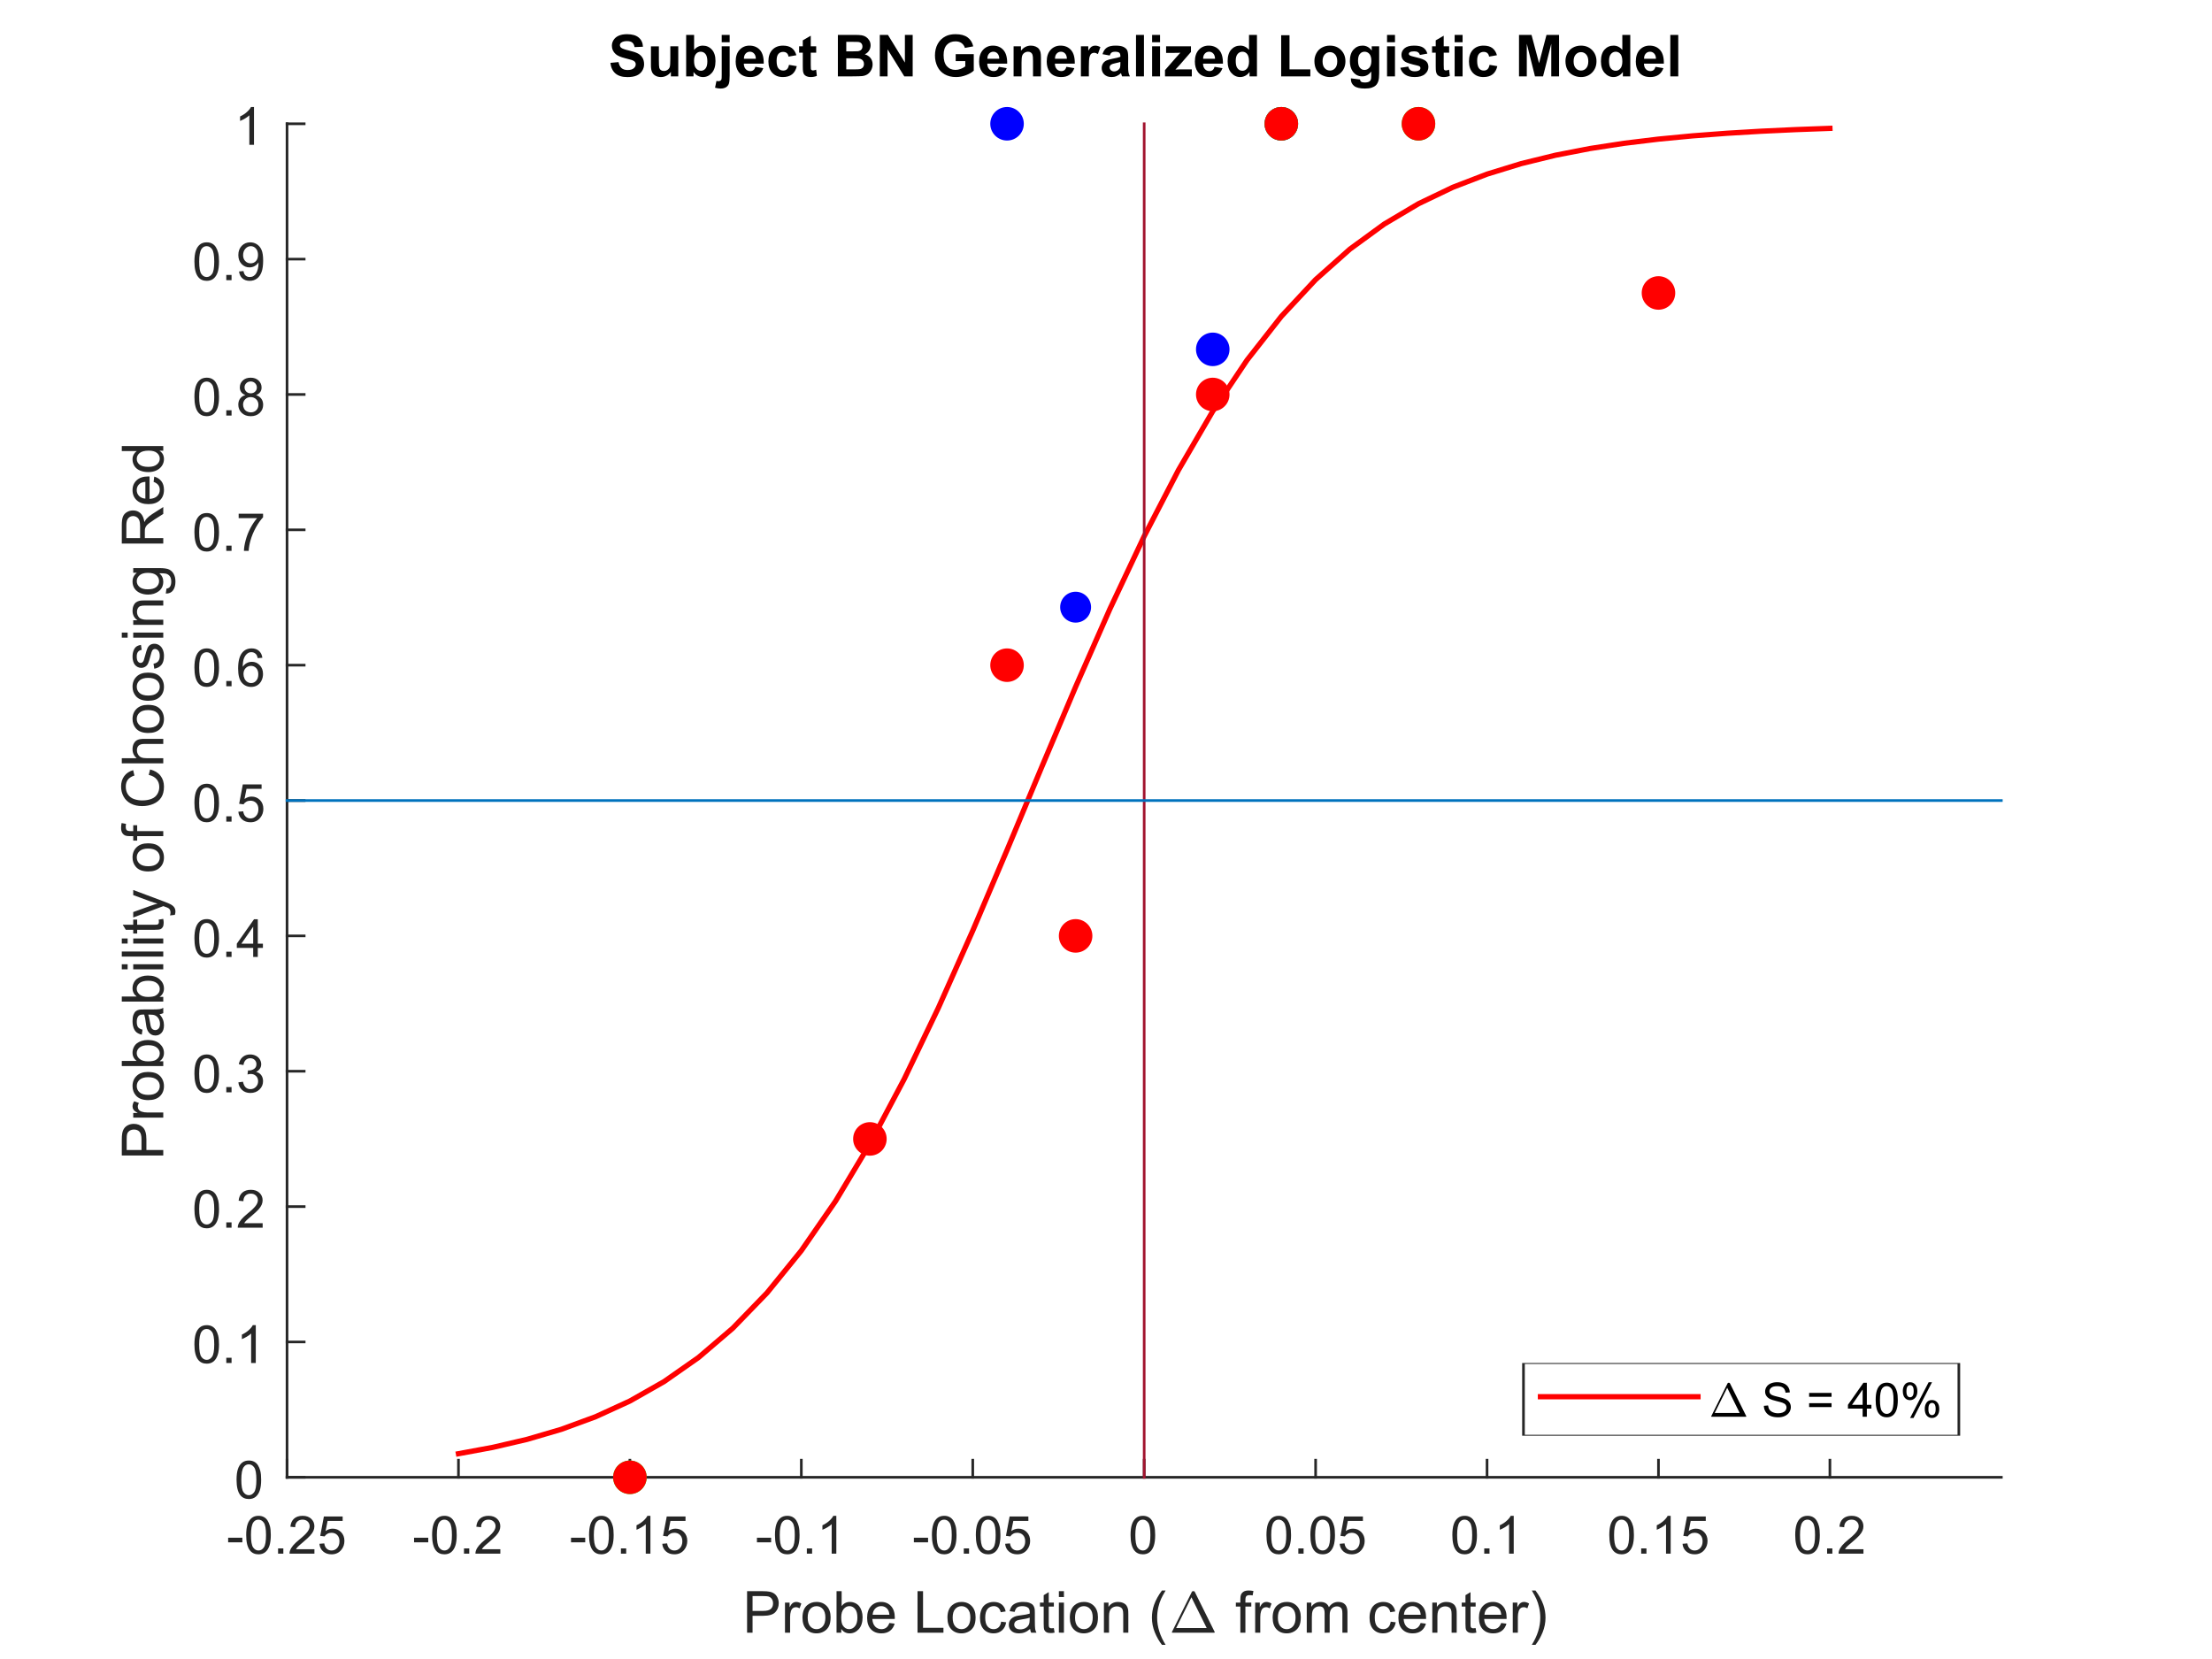 <?xml version="1.0" encoding="UTF-8" standalone="no"?>
<svg
   style="fill-opacity:1; color-rendering:auto; color-interpolation:auto; text-rendering:auto; stroke:black; stroke-linecap:square; stroke-miterlimit:10; shape-rendering:auto; stroke-opacity:1; fill:black; stroke-dasharray:none; font-weight:normal; stroke-width:1; font-family:'Dialog'; font-style:normal; stroke-linejoin:miter; font-size:12px; stroke-dashoffset:0; image-rendering:auto;"
   width="840"
   height="630"
   version="1.1"
   id="svg112"
   sodipodi:docname="SubjBN.svg"
   inkscape:version="1.3.2 (091e20e, 2023-11-25, custom)"
   xmlns:inkscape="http://www.inkscape.org/namespaces/inkscape"
   xmlns:sodipodi="http://sodipodi.sourceforge.net/DTD/sodipodi-0.dtd"
   xmlns="http://www.w3.org/2000/svg"
   xmlns:svg="http://www.w3.org/2000/svg">
  <rect width="100%" height="100%" fill="#333333" stroke="none"/>
  <sodipodi:namedview
     id="namedview112"
     pagecolor="#ffffff"
     bordercolor="#000000"
     borderopacity="0.25"
     inkscape:showpageshadow="2"
     inkscape:pageopacity="0.0"
     inkscape:pagecheckerboard="0"
     inkscape:deskcolor="#d1d1d1"
     showgrid="false"
     inkscape:zoom="0.91699403"
     inkscape:cx="281.35407"
     inkscape:cy="282.98985"
     inkscape:window-width="1920"
     inkscape:window-height="1094"
     inkscape:window-x="-11"
     inkscape:window-y="-11"
     inkscape:window-maximized="1"
     inkscape:current-layer="svg112" />
  <!--Generated by the Batik Graphics2D SVG Generator-->
  <defs
     id="genericDefs">
    <defs
       id="defs1">
      <clipPath
         clipPathUnits="userSpaceOnUse"
         id="clipPath1">
        <path
           d="M0 0 L840 0 L840 630 L0 630 L0 0 Z"
           id="path1" />
      </clipPath>
    </defs>
  </defs>
  <g
     style="fill:#ffffff;stroke:#ffffff"
     id="g1">
    <rect
       x="0"
       y="0"
       width="840"
       style="stroke:none"
       height="630"
       clip-path="url(#clipPath1)"
       id="rect1" />
  </g>
  <g
     style="color-interpolation:sRGB;fill:#ffffff;stroke:#ffffff;color-rendering:optimizeSpeed;image-rendering:optimizeSpeed;shape-rendering:crispEdges;text-rendering:optimizeSpeed"
     id="g2"
     transform="translate(-0.055,-1.739)">
    <rect
       x="0"
       width="840"
       height="630"
       y="0"
       style="stroke:none"
       id="rect2" />
    <path
       style="stroke:none"
       d="M 109,561 H 760 V 47 H 109 Z"
       id="path2" />
  </g>
  <g
     style="color-interpolation:linearRGB;fill:#262626;stroke:#262626;stroke-linejoin:round;color-rendering:optimizeQuality;image-rendering:optimizeQuality;text-rendering:geometricPrecision"
     id="g12">
    <line
       y2="561"
       style="fill:none"
       x1="109"
       x2="760"
       y1="561"
       id="line2" />
    <line
       y2="554.49"
       style="fill:none"
       x1="109"
       x2="109"
       y1="561"
       id="line3" />
    <line
       y2="554.49"
       style="fill:none"
       x1="174.1"
       x2="174.1"
       y1="561"
       id="line4" />
    <line
       y2="554.49"
       style="fill:none"
       x1="239.2"
       x2="239.2"
       y1="561"
       id="line5" />
    <line
       y2="554.49"
       style="fill:none"
       x1="304.3"
       x2="304.3"
       y1="561"
       id="line6" />
    <line
       y2="554.49"
       style="fill:none"
       x1="369.4"
       x2="369.4"
       y1="561"
       id="line7" />
    <line
       y2="554.49"
       style="fill:none"
       x1="434.5"
       x2="434.5"
       y1="561"
       id="line8" />
    <line
       y2="554.49"
       style="fill:none"
       x1="499.6"
       x2="499.6"
       y1="561"
       id="line9" />
    <line
       y2="554.49"
       style="fill:none"
       x1="564.7"
       x2="564.7"
       y1="561"
       id="line10" />
    <line
       y2="554.49"
       style="fill:none"
       x1="629.8"
       x2="629.8"
       y1="561"
       id="line11" />
    <line
       y2="554.49"
       style="fill:none"
       x1="694.9"
       x2="694.9"
       y1="561"
       id="line12" />
  </g>
  <g
     transform="translate(109,569)"
     style="font-size:20px;color-interpolation:linearRGB;fill:#262626;stroke:#262626;color-rendering:optimizeQuality;image-rendering:optimizeQuality;text-rendering:geometricPrecision"
     id="g13">
    <path
       style="stroke:none"
       d="m -22.359,16.703 v -1.766 h 5.391 v 1.766 z m 6.848,-2.766 q 0,-2.531 0.523,-4.086 0.523,-1.555 1.555,-2.391 1.031,-0.836 2.594,-0.836 1.156,0 2.023,0.461 0.867,0.461 1.43,1.336 0.562,0.875 0.891,2.133 0.328,1.258 0.328,3.383 0,2.516 -0.523,4.062 -0.523,1.547 -1.547,2.398 -1.023,0.852 -2.602,0.852 -2.078,0 -3.25,-1.484 -1.422,-1.797 -1.422,-5.828 z m 1.812,0 q 0,3.531 0.82,4.695 0.82,1.164 2.039,1.164 1.203,0 2.031,-1.172 0.828,-1.172 0.828,-4.688 0,-3.531 -0.828,-4.695 -0.828,-1.164 -2.047,-1.164 -1.219,0 -1.938,1.031 -0.906,1.297 -0.906,4.828 z M -3.404,21 v -2 h 2 v 2 z M 10.402,19.312 V 21 H 0.949 q -0.016,-0.641 0.203,-1.219 0.359,-0.969 1.156,-1.906 0.797,-0.938 2.297,-2.172 2.344,-1.906 3.164,-3.023 0.82,-1.117 0.82,-2.117 0,-1.047 -0.75,-1.766 -0.75,-0.719 -1.953,-0.719 -1.266,0 -2.031,0.766 -0.766,0.766 -0.766,2.109 L 1.277,10.766 Q 1.465,8.75 2.676,7.688 3.887,6.625 5.934,6.625 q 2.047,0 3.25,1.141 1.203,1.141 1.203,2.828 0,0.859 -0.351,1.695 -0.352,0.836 -1.164,1.75 -0.812,0.914 -2.703,2.523 -1.594,1.328 -2.039,1.797 -0.445,0.469 -0.742,0.953 z M 12.291,17.25 14.135,17.094 q 0.203,1.344 0.953,2.023 0.75,0.68 1.812,0.68 1.266,0 2.141,-0.953 0.875,-0.953 0.875,-2.547 0,-1.5 -0.844,-2.367 -0.844,-0.867 -2.203,-0.867 -0.859,0 -1.539,0.383 -0.68,0.383 -1.07,1.008 L 12.604,14.234 13.994,6.875 h 7.125 v 1.688 h -5.719 l -0.766,3.844 Q 15.916,11.5 17.338,11.5 q 1.875,0 3.164,1.305 1.289,1.305 1.289,3.336 0,1.953 -1.141,3.359 -1.375,1.75 -3.75,1.75 -1.953,0 -3.195,-1.094 Q 12.463,19.062 12.291,17.25 Z"
       id="path12" />
  </g>
  <g
     transform="translate(174.1,569)"
     style="font-size:20px;color-interpolation:linearRGB;fill:#262626;stroke:#262626;color-rendering:optimizeQuality;image-rendering:optimizeQuality;text-rendering:geometricPrecision"
     id="g14">
    <path
       style="stroke:none"
       d="m -16.859,16.703 v -1.766 h 5.391 v 1.766 z m 6.848,-2.766 q 0,-2.531 0.523,-4.086 0.523,-1.555 1.555,-2.391 1.031,-0.836 2.594,-0.836 1.156,0 2.023,0.461 0.867,0.461 1.43,1.336 0.562,0.875 0.891,2.133 0.328,1.258 0.328,3.383 0,2.516 -0.523,4.062 -0.523,1.547 -1.547,2.398 -1.023,0.852 -2.602,0.852 -2.078,0 -3.25,-1.484 -1.422,-1.797 -1.422,-5.828 z m 1.812,0 q 0,3.531 0.82,4.695 0.82,1.164 2.039,1.164 1.203,0 2.031,-1.172 0.828,-1.172 0.828,-4.688 0,-3.531 -0.828,-4.695 -0.828,-1.164 -2.047,-1.164 -1.219,0 -1.938,1.031 -0.906,1.297 -0.906,4.828 z M 2.096,21 v -2 h 2 v 2 z M 15.902,19.312 V 21 H 6.449 q -0.016,-0.641 0.203,-1.219 0.359,-0.969 1.156,-1.906 0.797,-0.938 2.297,-2.172 2.344,-1.906 3.164,-3.023 0.82,-1.117 0.82,-2.117 0,-1.047 -0.75,-1.766 -0.75,-0.719 -1.953,-0.719 -1.266,0 -2.031,0.766 -0.766,0.766 -0.766,2.109 L 6.777,10.766 Q 6.965,8.75 8.176,7.688 9.387,6.625 11.434,6.625 q 2.047,0 3.25,1.141 1.203,1.141 1.203,2.828 0,0.859 -0.351,1.695 -0.352,0.836 -1.164,1.75 -0.812,0.914 -2.703,2.523 -1.594,1.328 -2.039,1.797 -0.445,0.469 -0.742,0.953 z"
       id="path13" />
  </g>
  <g
     transform="translate(239.2,569)"
     style="font-size:20px;color-interpolation:linearRGB;fill:#262626;stroke:#262626;color-rendering:optimizeQuality;image-rendering:optimizeQuality;text-rendering:geometricPrecision"
     id="g15">
    <path
       style="stroke:none"
       d="m -22.359,16.703 v -1.766 h 5.391 v 1.766 z m 6.848,-2.766 q 0,-2.531 0.523,-4.086 0.523,-1.555 1.555,-2.391 1.031,-0.836 2.594,-0.836 1.156,0 2.023,0.461 0.867,0.461 1.43,1.336 0.562,0.875 0.891,2.133 0.328,1.258 0.328,3.383 0,2.516 -0.523,4.062 -0.523,1.547 -1.547,2.398 -1.023,0.852 -2.602,0.852 -2.078,0 -3.25,-1.484 -1.422,-1.797 -1.422,-5.828 z m 1.812,0 q 0,3.531 0.82,4.695 0.82,1.164 2.039,1.164 1.203,0 2.031,-1.172 0.828,-1.172 0.828,-4.688 0,-3.531 -0.828,-4.695 -0.828,-1.164 -2.047,-1.164 -1.219,0 -1.938,1.031 -0.906,1.297 -0.906,4.828 z M -3.404,21 v -2 h 2 v 2 z M 7.793,21 H 6.027 V 9.797 q -0.625,0.609 -1.656,1.211 -1.031,0.602 -1.859,0.914 V 10.219 Q 3.996,9.531 5.098,8.539 6.199,7.547 6.652,6.625 H 7.793 Z m 4.498,-3.75 1.844,-0.156 q 0.203,1.344 0.953,2.023 0.75,0.68 1.812,0.68 1.266,0 2.141,-0.953 0.875,-0.953 0.875,-2.547 0,-1.5 -0.844,-2.367 -0.844,-0.867 -2.203,-0.867 -0.859,0 -1.539,0.383 -0.68,0.383 -1.07,1.008 L 12.604,14.234 13.994,6.875 h 7.125 v 1.688 h -5.719 l -0.766,3.844 Q 15.916,11.5 17.338,11.5 q 1.875,0 3.164,1.305 1.289,1.305 1.289,3.336 0,1.953 -1.141,3.359 -1.375,1.75 -3.75,1.75 -1.953,0 -3.195,-1.094 Q 12.463,19.062 12.291,17.25 Z"
       id="path14" />
  </g>
  <g
     transform="translate(304.3,569)"
     style="font-size:20px;color-interpolation:linearRGB;fill:#262626;stroke:#262626;color-rendering:optimizeQuality;image-rendering:optimizeQuality;text-rendering:geometricPrecision"
     id="g16">
    <path
       style="stroke:none"
       d="m -16.859,16.703 v -1.766 h 5.391 v 1.766 z m 6.848,-2.766 q 0,-2.531 0.523,-4.086 0.523,-1.555 1.555,-2.391 1.031,-0.836 2.594,-0.836 1.156,0 2.023,0.461 0.867,0.461 1.43,1.336 0.562,0.875 0.891,2.133 0.328,1.258 0.328,3.383 0,2.516 -0.523,4.062 -0.523,1.547 -1.547,2.398 -1.023,0.852 -2.602,0.852 -2.078,0 -3.25,-1.484 -1.422,-1.797 -1.422,-5.828 z m 1.812,0 q 0,3.531 0.82,4.695 0.82,1.164 2.039,1.164 1.203,0 2.031,-1.172 0.828,-1.172 0.828,-4.688 0,-3.531 -0.828,-4.695 -0.828,-1.164 -2.047,-1.164 -1.219,0 -1.938,1.031 -0.906,1.297 -0.906,4.828 z M 2.096,21 v -2 h 2 v 2 z M 13.293,21 H 11.527 V 9.797 q -0.625,0.609 -1.656,1.211 -1.031,0.602 -1.859,0.914 V 10.219 Q 9.496,9.531 10.598,8.539 11.699,7.547 12.152,6.625 h 1.141 z"
       id="path15" />
  </g>
  <g
     transform="translate(369.4,569)"
     style="font-size:20px;color-interpolation:linearRGB;fill:#262626;stroke:#262626;color-rendering:optimizeQuality;image-rendering:optimizeQuality;text-rendering:geometricPrecision"
     id="g17">
    <path
       style="stroke:none"
       d="m -22.359,16.703 v -1.766 h 5.391 v 1.766 z m 6.848,-2.766 q 0,-2.531 0.523,-4.086 0.523,-1.555 1.555,-2.391 1.031,-0.836 2.594,-0.836 1.156,0 2.023,0.461 0.867,0.461 1.43,1.336 0.562,0.875 0.891,2.133 0.328,1.258 0.328,3.383 0,2.516 -0.523,4.062 -0.523,1.547 -1.547,2.398 -1.023,0.852 -2.602,0.852 -2.078,0 -3.25,-1.484 -1.422,-1.797 -1.422,-5.828 z m 1.812,0 q 0,3.531 0.82,4.695 0.82,1.164 2.039,1.164 1.203,0 2.031,-1.172 0.828,-1.172 0.828,-4.688 0,-3.531 -0.828,-4.695 -0.828,-1.164 -2.047,-1.164 -1.219,0 -1.938,1.031 -0.906,1.297 -0.906,4.828 z M -3.404,21 v -2 h 2 v 2 z M 1.168,13.938 q 0,-2.531 0.523,-4.086 Q 2.215,8.297 3.246,7.461 4.277,6.625 5.84,6.625 q 1.156,0 2.023,0.461 0.867,0.461 1.43,1.336 0.562,0.875 0.891,2.133 0.328,1.258 0.328,3.383 0,2.516 -0.523,4.062 Q 9.465,19.547 8.441,20.398 7.418,21.25 5.84,21.25 3.762,21.25 2.59,19.766 1.168,17.969 1.168,13.938 Z m 1.812,0 q 0,3.531 0.82,4.695 0.82,1.164 2.039,1.164 1.203,0 2.031,-1.172 0.828,-1.172 0.828,-4.688 0,-3.531 -0.828,-4.695 Q 7.043,8.078 5.824,8.078 q -1.219,0 -1.938,1.031 -0.906,1.297 -0.906,4.828 z m 9.31,3.312 1.844,-0.156 q 0.203,1.344 0.953,2.023 0.75,0.68 1.812,0.68 1.266,0 2.141,-0.953 0.875,-0.953 0.875,-2.547 0,-1.5 -0.844,-2.367 -0.844,-0.867 -2.203,-0.867 -0.859,0 -1.539,0.383 -0.68,0.383 -1.07,1.008 L 12.604,14.234 13.994,6.875 h 7.125 v 1.688 h -5.719 l -0.766,3.844 Q 15.916,11.5 17.338,11.5 q 1.875,0 3.164,1.305 1.289,1.305 1.289,3.336 0,1.953 -1.141,3.359 -1.375,1.75 -3.75,1.75 -1.953,0 -3.195,-1.094 Q 12.463,19.062 12.291,17.25 Z"
       id="path16" />
  </g>
  <g
     transform="translate(434.5,569)"
     style="font-size:20px;color-interpolation:linearRGB;fill:#262626;stroke:#262626;color-rendering:optimizeQuality;image-rendering:optimizeQuality;text-rendering:geometricPrecision"
     id="g18">
    <path
       style="stroke:none"
       d="m -5.172,13.938 q 0,-2.531 0.523,-4.086 Q -4.125,8.297 -3.094,7.461 -2.062,6.625 -0.5,6.625 q 1.156,0 2.023,0.461 0.867,0.461 1.43,1.336 0.562,0.875 0.891,2.133 0.328,1.258 0.328,3.383 0,2.516 -0.523,4.062 Q 3.125,19.547 2.102,20.398 1.078,21.25 -0.5,21.25 q -2.078,0 -3.25,-1.484 -1.422,-1.797 -1.422,-5.828 z m 1.812,0 q 0,3.531 0.82,4.695 0.82,1.164 2.039,1.164 1.203,0 2.031,-1.172 0.828,-1.172 0.828,-4.688 0,-3.531 -0.828,-4.695 -0.828,-1.164 -2.047,-1.164 -1.219,0 -1.938,1.031 -0.906,1.297 -0.906,4.828 z"
       id="path17" />
  </g>
  <g
     transform="translate(499.6,569)"
     style="font-size:20px;color-interpolation:linearRGB;fill:#262626;stroke:#262626;color-rendering:optimizeQuality;image-rendering:optimizeQuality;text-rendering:geometricPrecision"
     id="g19">
    <path
       style="stroke:none"
       d="m -18.672,13.938 q 0,-2.531 0.523,-4.086 0.523,-1.555 1.555,-2.391 Q -15.562,6.625 -14,6.625 q 1.156,0 2.023,0.461 0.867,0.461 1.43,1.336 0.562,0.875 0.891,2.133 0.328,1.258 0.328,3.383 0,2.516 -0.523,4.062 -0.523,1.547 -1.547,2.398 Q -12.422,21.25 -14,21.25 q -2.078,0 -3.25,-1.484 -1.422,-1.797 -1.422,-5.828 z m 1.812,0 q 0,3.531 0.82,4.695 0.82,1.164 2.039,1.164 1.203,0 2.031,-1.172 0.828,-1.172 0.828,-4.688 0,-3.531 -0.828,-4.695 -0.828,-1.164 -2.047,-1.164 -1.219,0 -1.938,1.031 -0.906,1.297 -0.906,4.828 z M -6.564,21 v -2 h 2 v 2 z m 4.572,-7.062 q 0,-2.531 0.523,-4.086 Q -0.945,8.297 0.086,7.461 1.117,6.625 2.68,6.625 q 1.156,0 2.023,0.461 0.867,0.461 1.43,1.336 0.562,0.875 0.891,2.133 0.328,1.258 0.328,3.383 0,2.516 -0.523,4.062 -0.523,1.547 -1.547,2.398 -1.023,0.852 -2.602,0.852 -2.078,0 -3.25,-1.484 -1.422,-1.797 -1.422,-5.828 z m 1.812,0 q 0,3.531 0.82,4.695 0.82,1.164 2.039,1.164 1.203,0 2.031,-1.172 0.828,-1.172 0.828,-4.688 0,-3.531 -0.828,-4.695 -0.828,-1.164 -2.047,-1.164 -1.219,0 -1.938,1.031 -0.906,1.297 -0.906,4.828 z m 9.311,3.312 1.844,-0.156 q 0.203,1.344 0.953,2.023 0.75,0.68 1.812,0.68 1.266,0 2.141,-0.953 0.875,-0.953 0.875,-2.547 0,-1.5 -0.844,-2.367 -0.844,-0.867 -2.203,-0.867 -0.859,0 -1.539,0.383 -0.68,0.383 -1.07,1.008 L 9.443,14.234 10.834,6.875 h 7.125 v 1.688 h -5.719 l -0.766,3.844 Q 12.756,11.5 14.178,11.5 q 1.875,0 3.164,1.305 1.289,1.305 1.289,3.336 0,1.953 -1.141,3.359 -1.375,1.75 -3.75,1.75 -1.953,0 -3.195,-1.094 Q 9.303,19.062 9.131,17.25 Z"
       id="path18" />
  </g>
  <g
     transform="translate(564.7,569)"
     style="font-size:20px;color-interpolation:linearRGB;fill:#262626;stroke:#262626;color-rendering:optimizeQuality;image-rendering:optimizeQuality;text-rendering:geometricPrecision"
     id="g20">
    <path
       style="stroke:none"
       d="m -13.172,13.938 q 0,-2.531 0.523,-4.086 0.523,-1.555 1.555,-2.391 1.031,-0.836 2.594,-0.836 1.156,0 2.023,0.461 0.867,0.461 1.43,1.336 0.562,0.875 0.891,2.133 0.328,1.258 0.328,3.383 0,2.516 -0.523,4.062 -0.523,1.547 -1.547,2.398 Q -6.922,21.25 -8.5,21.25 q -2.078,0 -3.25,-1.484 -1.422,-1.797 -1.422,-5.828 z m 1.812,0 q 0,3.531 0.82,4.695 0.82,1.164 2.039,1.164 1.203,0 2.031,-1.172 0.828,-1.172 0.828,-4.688 0,-3.531 -0.828,-4.695 -0.828,-1.164 -2.047,-1.164 -1.219,0 -1.938,1.031 -0.906,1.297 -0.906,4.828 z M -1.065,21 v -2 h 2 v 2 z m 11.197,0 H 8.367 V 9.797 q -0.625,0.609 -1.656,1.211 -1.031,0.602 -1.859,0.914 V 10.219 Q 6.336,9.531 7.438,8.539 8.539,7.547 8.992,6.625 h 1.141 z"
       id="path19" />
  </g>
  <g
     transform="translate(629.8,569)"
     style="font-size:20px;color-interpolation:linearRGB;fill:#262626;stroke:#262626;color-rendering:optimizeQuality;image-rendering:optimizeQuality;text-rendering:geometricPrecision"
     id="g21">
    <path
       style="stroke:none"
       d="m -18.672,13.938 q 0,-2.531 0.523,-4.086 0.523,-1.555 1.555,-2.391 Q -15.562,6.625 -14,6.625 q 1.156,0 2.023,0.461 0.867,0.461 1.43,1.336 0.562,0.875 0.891,2.133 0.328,1.258 0.328,3.383 0,2.516 -0.523,4.062 -0.523,1.547 -1.547,2.398 Q -12.422,21.25 -14,21.25 q -2.078,0 -3.25,-1.484 -1.422,-1.797 -1.422,-5.828 z m 1.812,0 q 0,3.531 0.82,4.695 0.82,1.164 2.039,1.164 1.203,0 2.031,-1.172 0.828,-1.172 0.828,-4.688 0,-3.531 -0.828,-4.695 -0.828,-1.164 -2.047,-1.164 -1.219,0 -1.938,1.031 -0.906,1.297 -0.906,4.828 z M -6.564,21 v -2 h 2 v 2 z M 4.633,21 H 2.867 V 9.797 q -0.625,0.609 -1.656,1.211 -1.031,0.602 -1.859,0.914 V 10.219 Q 0.836,9.531 1.938,8.539 3.039,7.547 3.492,6.625 h 1.141 z m 4.498,-3.75 1.844,-0.156 q 0.203,1.344 0.953,2.023 0.75,0.68 1.812,0.68 1.266,0 2.141,-0.953 0.875,-0.953 0.875,-2.547 0,-1.5 -0.844,-2.367 -0.844,-0.867 -2.203,-0.867 -0.859,0 -1.539,0.383 -0.68,0.383 -1.07,1.008 L 9.443,14.234 10.834,6.875 h 7.125 v 1.688 h -5.719 l -0.766,3.844 Q 12.756,11.5 14.178,11.5 q 1.875,0 3.164,1.305 1.289,1.305 1.289,3.336 0,1.953 -1.141,3.359 -1.375,1.75 -3.75,1.75 -1.953,0 -3.195,-1.094 Q 9.303,19.062 9.131,17.25 Z"
       id="path20" />
  </g>
  <g
     transform="translate(694.9,569)"
     style="font-size:20px;color-interpolation:linearRGB;fill:#262626;stroke:#262626;color-rendering:optimizeQuality;image-rendering:optimizeQuality;text-rendering:geometricPrecision"
     id="g22">
    <path
       style="stroke:none"
       d="m -13.172,13.938 q 0,-2.531 0.523,-4.086 0.523,-1.555 1.555,-2.391 1.031,-0.836 2.594,-0.836 1.156,0 2.023,0.461 0.867,0.461 1.43,1.336 0.562,0.875 0.891,2.133 0.328,1.258 0.328,3.383 0,2.516 -0.523,4.062 -0.523,1.547 -1.547,2.398 Q -6.922,21.25 -8.5,21.25 q -2.078,0 -3.25,-1.484 -1.422,-1.797 -1.422,-5.828 z m 1.812,0 q 0,3.531 0.82,4.695 0.82,1.164 2.039,1.164 1.203,0 2.031,-1.172 0.828,-1.172 0.828,-4.688 0,-3.531 -0.828,-4.695 -0.828,-1.164 -2.047,-1.164 -1.219,0 -1.938,1.031 -0.906,1.297 -0.906,4.828 z M -1.065,21 v -2 h 2 v 2 z M 12.742,19.312 V 21 H 3.289 q -0.016,-0.641 0.203,-1.219 0.359,-0.969 1.156,-1.906 0.797,-0.938 2.297,-2.172 2.344,-1.906 3.164,-3.023 0.82,-1.117 0.82,-2.117 0,-1.047 -0.75,-1.766 -0.75,-0.719 -1.953,-0.719 -1.266,0 -2.031,0.766 -0.766,0.766 -0.766,2.109 L 3.617,10.766 Q 3.805,8.75 5.016,7.688 6.227,6.625 8.273,6.625 q 2.047,0 3.25,1.141 1.203,1.141 1.203,2.828 0,0.859 -0.352,1.695 -0.352,0.836 -1.164,1.75 -0.812,0.914 -2.703,2.523 -1.594,1.328 -2.039,1.797 -0.445,0.469 -0.742,0.953 z"
       id="path21" />
  </g>
  <g
     transform="translate(282,620)"
     style="font-size:22px;color-interpolation:linearRGB;fill:#262626;stroke:#262626;color-rendering:optimizeQuality;image-rendering:optimizeQuality;text-rendering:geometricPrecision"
     id="g23">
    <path
       style="stroke:none"
       d="m 1.703,0 v -15.75 h 5.938 q 1.562,0 2.391,0.156 1.156,0.188 1.945,0.734 0.789,0.547 1.266,1.524 0.477,0.977 0.477,2.148 0,2 -1.281,3.391 -1.281,1.391 -4.609,1.391 H 3.781 V 0 Z m 2.078,-8.266 h 4.078 q 2.016,0 2.859,-0.75 0.844,-0.75 0.844,-2.109 0,-1 -0.492,-1.703 Q 10.578,-13.531 9.75,-13.75 9.234,-13.891 7.812,-13.891 H 3.781 Z M 16.096,0 v -11.406 h 1.75 v 1.734 q 0.656,-1.219 1.227,-1.609 0.57,-0.391 1.242,-0.391 0.984,0 1.984,0.625 L 21.643,-9.25 q -0.719,-0.422 -1.422,-0.422 -0.641,0 -1.141,0.383 -0.5,0.383 -0.719,1.055 -0.328,1.031 -0.328,2.266 V 0 Z m 6.639,-5.703 q 0,-3.172 1.766,-4.703 1.469,-1.266 3.578,-1.266 2.359,0 3.852,1.547 1.492,1.547 1.492,4.266 0,2.203 -0.664,3.461 -0.664,1.258 -1.922,1.961 -1.258,0.703 -2.758,0.703 -2.391,0 -3.867,-1.539 -1.476,-1.539 -1.476,-4.43 z m 1.984,0 q 0,2.188 0.953,3.281 0.953,1.094 2.406,1.094 1.438,0 2.398,-1.102 0.961,-1.101 0.961,-3.336 0,-2.125 -0.961,-3.211 -0.961,-1.086 -2.398,-1.086 -1.453,0 -2.406,1.086 -0.953,1.086 -0.953,3.273 z M 37.47,0 h -1.797 v -15.75 h 1.938 v 5.625 q 1.219,-1.547 3.125,-1.547 1.047,0 1.992,0.43 0.945,0.43 1.547,1.195 0.602,0.766 0.945,1.852 0.344,1.086 0.344,2.32 0,2.938 -1.445,4.539 -1.445,1.601 -3.477,1.601 -2.016,0 -3.172,-1.688 z m -0.016,-5.797 q 0,2.062 0.547,2.969 0.922,1.5 2.469,1.5 1.281,0 2.203,-1.102 0.922,-1.101 0.922,-3.289 0,-2.234 -0.891,-3.297 -0.891,-1.062 -2.141,-1.062 -1.266,0 -2.188,1.101 -0.922,1.102 -0.922,3.18 z m 18.282,2.125 2,0.25 q -0.484,1.75 -1.758,2.719 -1.273,0.969 -3.273,0.969 -2.5,0 -3.961,-1.547 -1.461,-1.547 -1.461,-4.328 0,-2.875 1.477,-4.469 1.476,-1.594 3.852,-1.594 2.281,0 3.734,1.562 1.453,1.562 1.453,4.391 0,0.172 -0.016,0.516 h -8.516 q 0.109,1.875 1.07,2.875 0.961,1 2.383,1 1.062,0 1.812,-0.562 0.75,-0.562 1.203,-1.781 z m -6.359,-3.125 h 6.375 q -0.125,-1.438 -0.734,-2.156 -0.922,-1.125 -2.391,-1.125 -1.328,0 -2.234,0.891 -0.906,0.891 -1.016,2.391 z M 66.428,0 v -15.75 h 2.094 v 13.891 h 7.75 V 0 Z m 11.36,-5.703 q 0,-3.172 1.766,-4.703 1.469,-1.266 3.578,-1.266 2.359,0 3.852,1.547 1.492,1.547 1.492,4.266 0,2.203 -0.664,3.461 -0.664,1.258 -1.922,1.961 -1.258,0.703 -2.758,0.703 -2.391,0 -3.867,-1.539 -1.476,-1.539 -1.476,-4.43 z m 1.984,0 q 0,2.188 0.953,3.281 0.953,1.094 2.406,1.094 1.438,0 2.398,-1.102 0.961,-1.101 0.961,-3.336 0,-2.125 -0.961,-3.211 -0.961,-1.086 -2.398,-1.086 -1.453,0 -2.406,1.086 -0.953,1.086 -0.953,3.273 z m 18.407,1.531 1.906,0.234 q -0.312,1.969 -1.594,3.086 -1.281,1.117 -3.156,1.117 -2.344,0 -3.766,-1.531 -1.422,-1.531 -1.422,-4.391 0,-1.859 0.609,-3.242 0.609,-1.383 1.867,-2.078 1.258,-0.695 2.727,-0.695 1.859,0 3.039,0.945 1.18,0.945 1.508,2.664 l -1.875,0.297 Q 97.758,-8.922 97.07,-9.5 q -0.688,-0.578 -1.641,-0.578 -1.469,0 -2.383,1.047 -0.914,1.047 -0.914,3.312 0,2.297 0.883,3.344 0.883,1.047 2.305,1.047 1.141,0 1.899,-0.703 0.758,-0.703 0.961,-2.141 z m 11,2.766 q -1.062,0.906 -2.062,1.289 -1,0.383 -2.141,0.383 -1.875,0 -2.883,-0.922 -1.008,-0.922 -1.008,-2.359 0,-0.828 0.383,-1.524 0.383,-0.695 1,-1.109 0.617,-0.414 1.383,-0.633 0.578,-0.156 1.719,-0.297 2.344,-0.281 3.453,-0.656 0.016,-0.406 0.016,-0.516 0,-1.172 -0.547,-1.656 -0.75,-0.656 -2.203,-0.656 -1.375,0 -2.023,0.477 -0.648,0.476 -0.961,1.695 l -1.891,-0.266 q 0.266,-1.219 0.852,-1.961 0.586,-0.742 1.703,-1.148 1.117,-0.406 2.602,-0.406 1.453,0 2.367,0.344 0.914,0.344 1.344,0.867 0.43,0.523 0.602,1.32 0.094,0.5 0.094,1.781 v 2.578 q 0,2.703 0.125,3.414 0.125,0.711 0.484,1.367 h -2.016 q -0.297,-0.609 -0.391,-1.406 z m -0.156,-4.313 q -1.047,0.422 -3.156,0.719 -1.188,0.172 -1.688,0.391 -0.5,0.219 -0.766,0.633 -0.266,0.414 -0.266,0.914 0,0.781 0.586,1.297 0.586,0.516 1.711,0.516 1.125,0 1.992,-0.492 0.867,-0.492 1.273,-1.336 0.312,-0.656 0.312,-1.938 z m 9.173,3.984 0.281,1.719 q -0.812,0.172 -1.469,0.172 -1.047,0 -1.625,-0.336 -0.578,-0.336 -0.812,-0.875 -0.234,-0.539 -0.234,-2.289 v -6.562 h -1.422 v -1.5 h 1.422 v -2.828 l 1.922,-1.156 v 3.984 h 1.938 v 1.5 h -1.938 v 6.672 q 0,0.828 0.102,1.062 0.102,0.234 0.328,0.375 0.227,0.141 0.664,0.141 0.312,0 0.844,-0.078 z m 1.909,-11.797 V -15.75 h 1.922 v 2.219 z m 0,13.531 v -11.406 h 1.922 V 0 Z m 4.153,-5.703 q 0,-3.172 1.766,-4.703 1.469,-1.266 3.578,-1.266 2.359,0 3.852,1.547 1.492,1.547 1.492,4.266 0,2.203 -0.664,3.461 -0.664,1.258 -1.922,1.961 -1.258,0.703 -2.758,0.703 -2.391,0 -3.867,-1.539 -1.477,-1.539 -1.477,-4.43 z m 1.984,0 q 0,2.188 0.953,3.281 0.953,1.094 2.406,1.094 1.438,0 2.398,-1.102 0.961,-1.101 0.961,-3.336 0,-2.125 -0.961,-3.211 -0.961,-1.086 -2.398,-1.086 -1.453,0 -2.406,1.086 -0.953,1.086 -0.953,3.273 z M 137.213,0 v -11.406 h 1.734 v 1.625 q 1.266,-1.891 3.641,-1.891 1.031,0 1.891,0.375 0.859,0.375 1.289,0.977 0.43,0.602 0.602,1.43 0.109,0.531 0.109,1.875 V 0 h -1.938 v -6.938 q 0,-1.188 -0.219,-1.773 -0.219,-0.586 -0.797,-0.93 -0.578,-0.344 -1.359,-0.344 -1.234,0 -2.125,0.781 -0.891,0.781 -0.891,2.969 V 0 Z m 22.035,4.625 q -1.594,-2.016 -2.703,-4.719 -1.109,-2.703 -1.109,-5.609 0,-2.562 0.828,-4.906 0.969,-2.719 2.984,-5.406 h 1.391 q -1.297,2.234 -1.719,3.188 -0.656,1.484 -1.031,3.094 -0.469,2.016 -0.469,4.047 0,5.156 3.219,10.312 z"
       id="path22" />
  </g>
  <g
     transform="translate(444,620)"
     style="font-size:22px;font-family:mwb_cmr10;color-interpolation:linearRGB;fill:#262626;stroke:#262626;color-rendering:optimizeQuality;image-rendering:optimizeQuality;text-rendering:geometricPrecision"
     id="g24">
    <path
       style="stroke:none"
       d="m 1.188,0 q -0.172,0 -0.172,-0.172 0,-0.016 0.008,-0.031 Q 1.031,-0.219 1.031,-0.25 L 8.609,-15.516 Q 8.703,-15.75 9,-15.75 h 0.297 q 0.312,0 0.406,0.234 L 17.281,-0.25 q 0,0.031 0.008,0.047 0.008,0.016 0.008,0.031 Q 17.297,0 17.109,0 Z M 2.641,-1.766 H 14.234 L 8.438,-13.438 Z"
       id="path23" />
  </g>
  <g
     transform="translate(463,620)"
     style="font-size:22px;color-interpolation:linearRGB;fill:#262626;stroke:#262626;color-rendering:optimizeQuality;image-rendering:optimizeQuality;text-rendering:geometricPrecision"
     id="g25">
    <path
       style="stroke:none"
       d="M 8.019,0 V -9.906 H 6.315 v -1.5 h 1.703 v -1.219 q 0,-1.141 0.203,-1.703 0.281,-0.75 0.984,-1.219 0.703,-0.469 1.984,-0.469 0.812,0 1.797,0.188 l -0.297,1.688 q -0.594,-0.109 -1.125,-0.109 -0.891,0 -1.258,0.375 -0.367,0.375 -0.367,1.406 v 1.063 h 2.234 v 1.5 H 9.94 V 0 Z m 5.628,0 v -11.406 h 1.75 v 1.734 q 0.656,-1.219 1.226,-1.609 0.57,-0.391 1.242,-0.391 0.984,0 1.984,0.625 L 19.193,-9.25 q -0.719,-0.422 -1.422,-0.422 -0.641,0 -1.141,0.383 -0.5,0.383 -0.719,1.055 -0.328,1.031 -0.328,2.266 V 0 Z m 6.639,-5.703 q 0,-3.172 1.766,-4.703 1.469,-1.266 3.578,-1.266 2.359,0 3.852,1.547 1.492,1.547 1.492,4.266 0,2.203 -0.664,3.461 -0.664,1.258 -1.922,1.961 -1.258,0.703 -2.758,0.703 -2.391,0 -3.867,-1.539 -1.476,-1.539 -1.476,-4.43 z m 1.984,0 q 0,2.188 0.953,3.281 0.953,1.094 2.406,1.094 1.438,0 2.398,-1.102 0.961,-1.101 0.961,-3.336 0,-2.125 -0.961,-3.211 -0.961,-1.086 -2.398,-1.086 -1.453,0 -2.406,1.086 -0.953,1.086 -0.953,3.273 z M 33.239,0 v -11.406 h 1.734 v 1.594 q 0.531,-0.828 1.422,-1.344 0.891,-0.516 2.031,-0.516 1.266,0 2.078,0.531 0.812,0.531 1.141,1.469 1.359,-2 3.531,-2 1.688,0 2.602,0.945 0.914,0.945 0.914,2.898 V 0 h -1.922 v -7.188 q 0,-1.156 -0.188,-1.672 -0.188,-0.516 -0.68,-0.82 -0.492,-0.305 -1.164,-0.305 -1.203,0 -2,0.797 -0.797,0.797 -0.797,2.562 V 0 h -1.922 v -7.406 q 0,-1.297 -0.477,-1.938 -0.476,-0.641 -1.555,-0.641 -0.812,0 -1.508,0.43 -0.695,0.43 -1,1.25 -0.305,0.82 -0.305,2.383 V 0 Z m 31.876,-4.172 1.906,0.234 q -0.312,1.969 -1.594,3.086 -1.281,1.117 -3.156,1.117 -2.344,0 -3.766,-1.531 -1.422,-1.531 -1.422,-4.391 0,-1.859 0.609,-3.242 0.609,-1.383 1.867,-2.078 1.258,-0.695 2.727,-0.695 1.859,0 3.039,0.945 1.18,0.945 1.508,2.664 l -1.875,0.297 Q 64.693,-8.922 64.006,-9.5 q -0.688,-0.578 -1.641,-0.578 -1.469,0 -2.383,1.047 -0.914,1.047 -0.914,3.312 0,2.297 0.883,3.344 0.883,1.047 2.305,1.047 1.141,0 1.898,-0.703 0.758,-0.703 0.961,-2.141 z m 11.375,0.5 2,0.25 q -0.484,1.75 -1.758,2.719 -1.273,0.969 -3.273,0.969 -2.5,0 -3.961,-1.547 -1.461,-1.547 -1.461,-4.328 0,-2.875 1.477,-4.469 1.476,-1.594 3.852,-1.594 2.281,0 3.734,1.562 1.453,1.562 1.453,4.391 0,0.172 -0.016,0.516 h -8.516 q 0.109,1.875 1.07,2.875 0.961,1 2.383,1 1.062,0 1.812,-0.562 0.75,-0.562 1.203,-1.781 z m -6.359,-3.125 h 6.375 q -0.125,-1.438 -0.734,-2.156 -0.922,-1.125 -2.391,-1.125 -1.328,0 -2.234,0.891 -0.906,0.891 -1.016,2.391 z M 80.913,0 v -11.406 h 1.734 v 1.625 q 1.266,-1.891 3.641,-1.891 1.031,0 1.891,0.375 0.859,0.375 1.289,0.977 0.43,0.602 0.602,1.43 0.109,0.531 0.109,1.875 V 0 h -1.938 v -6.938 q 0,-1.188 -0.219,-1.773 -0.219,-0.586 -0.797,-0.93 -0.578,-0.344 -1.359,-0.344 -1.234,0 -2.125,0.781 -0.891,0.781 -0.891,2.969 V 0 Z m 16.454,-1.734 0.281,1.719 q -0.812,0.172 -1.469,0.172 -1.047,0 -1.625,-0.336 -0.578,-0.336 -0.812,-0.875 -0.234,-0.539 -0.234,-2.289 v -6.562 h -1.422 v -1.5 h 1.422 v -2.828 l 1.922,-1.156 v 3.984 h 1.938 v 1.5 h -1.938 v 6.672 q 0,0.828 0.102,1.062 0.102,0.234 0.328,0.375 0.227,0.141 0.664,0.141 0.312,0 0.844,-0.078 z m 9.706,-1.938 2,0.25 q -0.484,1.75 -1.758,2.719 -1.273,0.969 -3.273,0.969 -2.5,0 -3.961,-1.547 -1.461,-1.547 -1.461,-4.328 0,-2.875 1.477,-4.469 1.476,-1.594 3.852,-1.594 2.281,0 3.734,1.562 1.453,1.562 1.453,4.391 0,0.172 -0.016,0.516 h -8.516 q 0.109,1.875 1.07,2.875 0.961,1 2.383,1 1.062,0 1.812,-0.562 0.75,-0.562 1.203,-1.781 z m -6.359,-3.125 h 6.375 q -0.125,-1.438 -0.734,-2.156 -0.922,-1.125 -2.391,-1.125 -1.328,0 -2.234,0.891 -0.906,0.891 -1.016,2.391 z M 111.465,0 v -11.406 h 1.75 v 1.734 q 0.656,-1.219 1.227,-1.609 0.57,-0.391 1.242,-0.391 0.984,0 1.984,0.625 l -0.656,1.797 q -0.719,-0.422 -1.422,-0.422 -0.641,0 -1.141,0.383 -0.5,0.383 -0.719,1.055 -0.328,1.031 -0.328,2.266 V 0 Z m 8.623,4.625 h -1.391 q 3.219,-5.156 3.219,-10.312 0,-2.031 -0.469,-4.016 -0.359,-1.609 -1.016,-3.094 -0.422,-0.969 -1.734,-3.219 h 1.391 q 2.016,2.688 2.984,5.406 0.828,2.344 0.828,4.906 0,2.906 -1.109,5.609 -1.109,2.703 -2.703,4.719 z"
       id="path24" />
  </g>
  <g
     style="color-interpolation:linearRGB;fill:#262626;stroke:#262626;stroke-linejoin:round;color-rendering:optimizeQuality;image-rendering:optimizeQuality;text-rendering:geometricPrecision"
     id="g36">
    <line
       y2="47"
       style="fill:none"
       x1="109"
       x2="109"
       y1="561"
       id="line25" />
    <line
       y2="561"
       style="fill:none"
       x1="109"
       x2="115.51"
       y1="561"
       id="line26" />
    <line
       y2="509.6"
       style="fill:none"
       x1="109"
       x2="115.51"
       y1="509.6"
       id="line27" />
    <line
       y2="458.2"
       style="fill:none"
       x1="109"
       x2="115.51"
       y1="458.2"
       id="line28" />
    <line
       y2="406.8"
       style="fill:none"
       x1="109"
       x2="115.51"
       y1="406.8"
       id="line29" />
    <line
       y2="355.4"
       style="fill:none"
       x1="109"
       x2="115.51"
       y1="355.4"
       id="line30" />
    <line
       y2="304"
       style="fill:none"
       x1="109"
       x2="115.51"
       y1="304"
       id="line31" />
    <line
       y2="252.6"
       style="fill:none"
       x1="109"
       x2="115.51"
       y1="252.6"
       id="line32" />
    <line
       y2="201.2"
       style="fill:none"
       x1="109"
       x2="115.51"
       y1="201.2"
       id="line33" />
    <line
       y2="149.8"
       style="fill:none"
       x1="109"
       x2="115.51"
       y1="149.8"
       id="line34" />
    <line
       y2="98.4"
       style="fill:none"
       x1="109"
       x2="115.51"
       y1="98.4"
       id="line35" />
    <line
       y2="47"
       style="fill:none"
       x1="109"
       x2="115.51"
       y1="47"
       id="line36" />
  </g>
  <g
     transform="translate(101,561)"
     style="font-size:20px;color-interpolation:linearRGB;fill:#262626;stroke:#262626;color-rendering:optimizeQuality;image-rendering:optimizeQuality;text-rendering:geometricPrecision"
     id="g37">
    <path
       style="stroke:none"
       d="m -11.172,0.938 q 0,-2.531 0.523,-4.086 0.523,-1.555 1.555,-2.391 1.031,-0.836 2.594,-0.836 1.156,0 2.023,0.461 0.867,0.461 1.43,1.336 0.562,0.875 0.891,2.133 0.328,1.258 0.328,3.383 0,2.516 -0.523,4.062 Q -2.875,6.547 -3.898,7.398 -4.922,8.25 -6.5,8.25 q -2.078,0 -3.25,-1.484 -1.422,-1.797 -1.422,-5.828 z m 1.812,0 q 0,3.531 0.82,4.695 0.82,1.164 2.039,1.164 1.203,0 2.031,-1.172 0.828,-1.172 0.828,-4.688 0,-3.531 -0.828,-4.695 -0.828,-1.164 -2.047,-1.164 -1.219,0 -1.938,1.031 -0.906,1.297 -0.906,4.828 z"
       id="path36" />
  </g>
  <g
     transform="translate(101,509.6)"
     style="font-size:20px;color-interpolation:linearRGB;fill:#262626;stroke:#262626;color-rendering:optimizeQuality;image-rendering:optimizeQuality;text-rendering:geometricPrecision"
     id="g38">
    <path
       style="stroke:none"
       d="m -27.172,0.938 q 0,-2.531 0.523,-4.086 0.523,-1.555 1.555,-2.391 1.031,-0.836 2.594,-0.836 1.156,0 2.023,0.461 0.867,0.461 1.43,1.336 0.562,0.875 0.891,2.133 0.328,1.258 0.328,3.383 0,2.516 -0.523,4.062 -0.523,1.547 -1.547,2.398 Q -20.922,8.25 -22.5,8.25 q -2.078,0 -3.25,-1.484 -1.422,-1.797 -1.422,-5.828 z m 1.812,0 q 0,3.531 0.82,4.695 0.82,1.164 2.039,1.164 1.203,0 2.031,-1.172 0.828,-1.172 0.828,-4.688 0,-3.531 -0.828,-4.695 -0.828,-1.164 -2.047,-1.164 -1.219,0 -1.938,1.031 -0.906,1.297 -0.906,4.828 z M -15.065,8 V 6 h 2 V 8 Z M -3.867,8 H -5.633 V -3.203 q -0.625,0.609 -1.656,1.211 -1.031,0.602 -1.859,0.914 v -1.703 q 1.484,-0.688 2.586,-1.68 1.102,-0.992 1.555,-1.914 h 1.141 z"
       id="path37" />
  </g>
  <g
     transform="translate(101,458.2)"
     style="font-size:20px;color-interpolation:linearRGB;fill:#262626;stroke:#262626;color-rendering:optimizeQuality;image-rendering:optimizeQuality;text-rendering:geometricPrecision"
     id="g39">
    <path
       style="stroke:none"
       d="m -27.172,0.938 q 0,-2.531 0.523,-4.086 0.523,-1.555 1.555,-2.391 1.031,-0.836 2.594,-0.836 1.156,0 2.023,0.461 0.867,0.461 1.43,1.336 0.562,0.875 0.891,2.133 0.328,1.258 0.328,3.383 0,2.516 -0.523,4.062 -0.523,1.547 -1.547,2.398 Q -20.922,8.25 -22.5,8.25 q -2.078,0 -3.25,-1.484 -1.422,-1.797 -1.422,-5.828 z m 1.812,0 q 0,3.531 0.82,4.695 0.82,1.164 2.039,1.164 1.203,0 2.031,-1.172 0.828,-1.172 0.828,-4.688 0,-3.531 -0.828,-4.695 -0.828,-1.164 -2.047,-1.164 -1.219,0 -1.938,1.031 -0.906,1.297 -0.906,4.828 z M -15.065,8 V 6 h 2 V 8 Z M -1.258,6.312 V 8 h -9.453 q -0.016,-0.641 0.203,-1.219 0.359,-0.969 1.156,-1.906 0.797,-0.938 2.297,-2.172 2.344,-1.906 3.164,-3.023 0.82,-1.117 0.82,-2.117 0,-1.047 -0.75,-1.766 -0.75,-0.719 -1.953,-0.719 -1.266,0 -2.031,0.766 -0.766,0.766 -0.766,2.109 l -1.812,-0.188 q 0.188,-2.016 1.398,-3.078 1.211,-1.062 3.258,-1.062 2.047,0 3.25,1.141 1.203,1.141 1.203,2.828 0,0.859 -0.352,1.695 -0.352,0.836 -1.164,1.75 -0.812,0.914 -2.703,2.523 -1.594,1.328 -2.039,1.797 -0.445,0.469 -0.742,0.953 z"
       id="path38" />
  </g>
  <g
     transform="translate(101,406.8)"
     style="font-size:20px;color-interpolation:linearRGB;fill:#262626;stroke:#262626;color-rendering:optimizeQuality;image-rendering:optimizeQuality;text-rendering:geometricPrecision"
     id="g40">
    <path
       style="stroke:none"
       d="m -27.172,0.938 q 0,-2.531 0.523,-4.086 0.523,-1.555 1.555,-2.391 1.031,-0.836 2.594,-0.836 1.156,0 2.023,0.461 0.867,0.461 1.43,1.336 0.562,0.875 0.891,2.133 0.328,1.258 0.328,3.383 0,2.516 -0.523,4.062 -0.523,1.547 -1.547,2.398 Q -20.922,8.25 -22.5,8.25 q -2.078,0 -3.25,-1.484 -1.422,-1.797 -1.422,-5.828 z m 1.812,0 q 0,3.531 0.82,4.695 0.82,1.164 2.039,1.164 1.203,0 2.031,-1.172 0.828,-1.172 0.828,-4.688 0,-3.531 -0.828,-4.695 -0.828,-1.164 -2.047,-1.164 -1.219,0 -1.938,1.031 -0.906,1.297 -0.906,4.828 z M -15.065,8 V 6 h 2 v 2 z m 4.588,-3.781 1.75,-0.234 q 0.312,1.5 1.039,2.156 0.727,0.656 1.773,0.656 1.234,0 2.086,-0.859 0.852,-0.859 0.852,-2.125 0,-1.219 -0.789,-2 -0.789,-0.781 -2.008,-0.781 -0.5,0 -1.234,0.188 l 0.188,-1.547 q 0.172,0.031 0.281,0.031 1.125,0 2.023,-0.586 0.898,-0.586 0.898,-1.805 0,-0.969 -0.656,-1.609 -0.656,-0.641 -1.688,-0.641 -1.016,0 -1.703,0.648 -0.688,0.648 -0.875,1.93 l -1.766,-0.312 q 0.328,-1.766 1.469,-2.734 1.141,-0.969 2.844,-0.969 1.172,0 2.156,0.5 0.984,0.5 1.508,1.375 0.523,0.875 0.523,1.844 0,0.922 -0.5,1.687 -0.5,0.766 -1.469,1.219 1.266,0.281 1.969,1.211 0.703,0.93 0.703,2.305 0,1.875 -1.367,3.18 Q -3.836,8.25 -5.93,8.25 -7.82,8.25 -9.062,7.125 -10.305,6 -10.477,4.219 Z"
       id="path39" />
  </g>
  <g
     transform="translate(101,355.4)"
     style="font-size:20px;color-interpolation:linearRGB;fill:#262626;stroke:#262626;color-rendering:optimizeQuality;image-rendering:optimizeQuality;text-rendering:geometricPrecision"
     id="g41">
    <path
       style="stroke:none"
       d="m -27.172,0.938 q 0,-2.531 0.523,-4.086 0.523,-1.555 1.555,-2.391 1.031,-0.836 2.594,-0.836 1.156,0 2.023,0.461 0.867,0.461 1.43,1.336 0.562,0.875 0.891,2.133 0.328,1.258 0.328,3.383 0,2.516 -0.523,4.062 -0.523,1.547 -1.547,2.398 Q -20.922,8.25 -22.5,8.25 q -2.078,0 -3.25,-1.484 -1.422,-1.797 -1.422,-5.828 z m 1.812,0 q 0,3.531 0.82,4.695 0.82,1.164 2.039,1.164 1.203,0 2.031,-1.172 0.828,-1.172 0.828,-4.688 0,-3.531 -0.828,-4.695 -0.828,-1.164 -2.047,-1.164 -1.219,0 -1.938,1.031 -0.906,1.297 -0.906,4.828 z M -15.065,8 V 6 h 2 V 8 Z M -4.852,8 V 4.578 h -6.219 v -1.625 l 6.531,-9.266 h 1.438 v 9.266 h 1.938 v 1.625 H -3.102 V 8 Z m 0,-5.047 V -3.5 l -4.484,6.453 z"
       id="path40" />
  </g>
  <g
     transform="translate(101,304)"
     style="font-size:20px;color-interpolation:linearRGB;fill:#262626;stroke:#262626;color-rendering:optimizeQuality;image-rendering:optimizeQuality;text-rendering:geometricPrecision"
     id="g42">
    <path
       style="stroke:none"
       d="m -27.172,0.938 q 0,-2.531 0.523,-4.086 0.523,-1.555 1.555,-2.391 1.031,-0.836 2.594,-0.836 1.156,0 2.023,0.461 0.867,0.461 1.43,1.336 0.562,0.875 0.891,2.133 0.328,1.258 0.328,3.383 0,2.516 -0.523,4.062 -0.523,1.547 -1.547,2.398 Q -20.922,8.25 -22.5,8.25 q -2.078,0 -3.25,-1.484 -1.422,-1.797 -1.422,-5.828 z m 1.812,0 q 0,3.531 0.82,4.695 0.82,1.164 2.039,1.164 1.203,0 2.031,-1.172 0.828,-1.172 0.828,-4.688 0,-3.531 -0.828,-4.695 -0.828,-1.164 -2.047,-1.164 -1.219,0 -1.938,1.031 -0.906,1.297 -0.906,4.828 z M -15.065,8 V 6 h 2 v 2 z m 4.572,-3.75 1.844,-0.156 q 0.203,1.344 0.953,2.023 0.75,0.68 1.812,0.68 1.266,0 2.141,-0.953 0.875,-0.953 0.875,-2.547 0,-1.5 -0.844,-2.367 -0.844,-0.867 -2.203,-0.867 -0.859,0 -1.539,0.383 -0.68,0.383 -1.07,1.008 l -1.656,-0.219 1.391,-7.359 h 7.125 v 1.688 h -5.719 l -0.766,3.844 Q -6.867,-1.5 -5.445,-1.5 q 1.875,0 3.164,1.305 1.289,1.305 1.289,3.336 0,1.953 -1.141,3.359 -1.375,1.75 -3.75,1.75 -1.953,0 -3.195,-1.094 -1.242,-1.094 -1.414,-2.906 z"
       id="path41" />
  </g>
  <g
     transform="translate(101,252.6)"
     style="font-size:20px;color-interpolation:linearRGB;fill:#262626;stroke:#262626;color-rendering:optimizeQuality;image-rendering:optimizeQuality;text-rendering:geometricPrecision"
     id="g43">
    <path
       style="stroke:none"
       d="m -27.172,0.938 q 0,-2.531 0.523,-4.086 0.523,-1.555 1.555,-2.391 1.031,-0.836 2.594,-0.836 1.156,0 2.023,0.461 0.867,0.461 1.43,1.336 0.562,0.875 0.891,2.133 0.328,1.258 0.328,3.383 0,2.516 -0.523,4.062 -0.523,1.547 -1.547,2.398 Q -20.922,8.25 -22.5,8.25 q -2.078,0 -3.25,-1.484 -1.422,-1.797 -1.422,-5.828 z m 1.812,0 q 0,3.531 0.82,4.695 0.82,1.164 2.039,1.164 1.203,0 2.031,-1.172 0.828,-1.172 0.828,-4.688 0,-3.531 -0.828,-4.695 -0.828,-1.164 -2.047,-1.164 -1.219,0 -1.938,1.031 -0.906,1.297 -0.906,4.828 z M -15.065,8 V 6 h 2 v 2 z m 13.697,-10.812 -1.75,0.141 q -0.234,-1.031 -0.656,-1.5 -0.719,-0.766 -1.766,-0.766 -0.844,0 -1.469,0.469 -0.828,0.609 -1.312,1.774 -0.484,1.164 -0.5,3.305 0.641,-0.953 1.555,-1.422 0.914,-0.469 1.93,-0.469 1.75,0 2.984,1.289 1.234,1.289 1.234,3.336 0,1.359 -0.578,2.516 -0.578,1.156 -1.594,1.773 -1.016,0.617 -2.312,0.617 -2.188,0 -3.578,-1.617 -1.391,-1.617 -1.391,-5.336 0,-4.141 1.531,-6.031 1.344,-1.641 3.609,-1.641 1.688,0 2.766,0.945 1.078,0.945 1.297,2.617 z m -7.172,6.172 q 0,0.906 0.383,1.734 0.383,0.828 1.078,1.266 0.695,0.438 1.445,0.438 1.125,0 1.922,-0.898 Q -2.914,5 -2.914,3.453 q 0,-1.484 -0.789,-2.336 -0.789,-0.852 -1.992,-0.852 -1.188,0 -2.016,0.852 -0.828,0.852 -0.828,2.242 z"
       id="path42" />
  </g>
  <g
     transform="translate(101,201.2)"
     style="font-size:20px;color-interpolation:linearRGB;fill:#262626;stroke:#262626;color-rendering:optimizeQuality;image-rendering:optimizeQuality;text-rendering:geometricPrecision"
     id="g44">
    <path
       style="stroke:none"
       d="m -27.172,0.938 q 0,-2.531 0.523,-4.086 0.523,-1.555 1.555,-2.391 1.031,-0.836 2.594,-0.836 1.156,0 2.023,0.461 0.867,0.461 1.43,1.336 0.562,0.875 0.891,2.133 0.328,1.258 0.328,3.383 0,2.516 -0.523,4.062 -0.523,1.547 -1.547,2.398 Q -20.922,8.25 -22.5,8.25 q -2.078,0 -3.25,-1.484 -1.422,-1.797 -1.422,-5.828 z m 1.812,0 q 0,3.531 0.82,4.695 0.82,1.164 2.039,1.164 1.203,0 2.031,-1.172 0.828,-1.172 0.828,-4.688 0,-3.531 -0.828,-4.695 -0.828,-1.164 -2.047,-1.164 -1.219,0 -1.938,1.031 -0.906,1.297 -0.906,4.828 z M -15.065,8 V 6 h 2 v 2 z m 4.697,-12.438 V -6.125 h 9.266 v 1.359 q -1.375,1.453 -2.719,3.867 -1.344,2.414 -2.062,4.961 Q -6.414,5.859 -6.57,8 h -1.797 q 0.031,-1.688 0.664,-4.078 0.633,-2.391 1.82,-4.617 1.188,-2.227 2.516,-3.742 z"
       id="path43" />
  </g>
  <g
     transform="translate(101,149.8)"
     style="font-size:20px;color-interpolation:linearRGB;fill:#262626;stroke:#262626;color-rendering:optimizeQuality;image-rendering:optimizeQuality;text-rendering:geometricPrecision"
     id="g45">
    <path
       style="stroke:none"
       d="m -27.172,0.938 q 0,-2.531 0.523,-4.086 0.523,-1.555 1.555,-2.391 1.031,-0.836 2.594,-0.836 1.156,0 2.023,0.461 0.867,0.461 1.43,1.336 0.562,0.875 0.891,2.133 0.328,1.258 0.328,3.383 0,2.516 -0.523,4.062 -0.523,1.547 -1.547,2.398 Q -20.922,8.25 -22.5,8.25 q -2.078,0 -3.25,-1.484 -1.422,-1.797 -1.422,-5.828 z m 1.812,0 q 0,3.531 0.82,4.695 0.82,1.164 2.039,1.164 1.203,0 2.031,-1.172 0.828,-1.172 0.828,-4.688 0,-3.531 -0.828,-4.695 -0.828,-1.164 -2.047,-1.164 -1.219,0 -1.938,1.031 -0.906,1.297 -0.906,4.828 z M -15.065,8 V 6 h 2 v 2 z m 7.275,-7.766 q -1.094,-0.406 -1.617,-1.149 -0.523,-0.742 -0.523,-1.773 0,-1.562 1.125,-2.625 1.125,-1.062 2.984,-1.062 1.875,0 3.016,1.086 1.141,1.086 1.141,2.648 0,1 -0.523,1.734 -0.523,0.734 -1.586,1.141 1.328,0.438 2.016,1.391 0.688,0.953 0.688,2.281 0,1.844 -1.305,3.094 -1.305,1.25 -3.414,1.25 -2.125,0 -3.422,-1.258 -1.297,-1.258 -1.297,-3.133 0,-1.391 0.711,-2.336 0.711,-0.945 2.008,-1.289 z M -8.133,-2.75 q 0,1.016 0.656,1.664 0.656,0.648 1.688,0.648 1.016,0 1.672,-0.641 0.656,-0.641 0.656,-1.562 0,-0.969 -0.672,-1.633 -0.672,-0.664 -1.672,-0.664 -1,0 -1.664,0.648 -0.664,0.648 -0.664,1.539 z m -0.562,6.625 q 0,0.75 0.351,1.453 0.352,0.703 1.055,1.086 0.703,0.383 1.516,0.383 1.266,0 2.086,-0.812 0.82,-0.812 0.82,-2.062 0,-1.266 -0.844,-2.094 Q -4.555,1 -5.836,1 -7.07,1 -7.883,1.82 -8.695,2.641 -8.695,3.875 Z"
       id="path44" />
  </g>
  <g
     transform="translate(101,98.4)"
     style="font-size:20px;color-interpolation:linearRGB;fill:#262626;stroke:#262626;color-rendering:optimizeQuality;image-rendering:optimizeQuality;text-rendering:geometricPrecision"
     id="g46">
    <path
       style="stroke:none"
       d="m -27.172,0.938 q 0,-2.531 0.523,-4.086 0.523,-1.555 1.555,-2.391 1.031,-0.836 2.594,-0.836 1.156,0 2.023,0.461 0.867,0.461 1.43,1.336 0.562,0.875 0.891,2.133 0.328,1.258 0.328,3.383 0,2.516 -0.523,4.062 -0.523,1.547 -1.547,2.398 Q -20.922,8.25 -22.5,8.25 q -2.078,0 -3.25,-1.484 -1.422,-1.797 -1.422,-5.828 z m 1.812,0 q 0,3.531 0.82,4.695 0.82,1.164 2.039,1.164 1.203,0 2.031,-1.172 0.828,-1.172 0.828,-4.688 0,-3.531 -0.828,-4.695 -0.828,-1.164 -2.047,-1.164 -1.219,0 -1.938,1.031 -0.906,1.297 -0.906,4.828 z M -15.065,8 V 6 h 2 v 2 z m 4.838,-3.312 1.688,-0.156 q 0.219,1.188 0.82,1.727 0.602,0.539 1.555,0.539 0.812,0 1.422,-0.367 0.609,-0.367 1,-0.992 0.391,-0.625 0.656,-1.68 0.266,-1.055 0.266,-2.148 0,-0.109 -0.016,-0.344 -0.531,0.828 -1.438,1.352 -0.906,0.523 -1.984,0.523 -1.766,0 -3,-1.289 -1.234,-1.289 -1.234,-3.398 0,-2.172 1.289,-3.5 1.289,-1.328 3.211,-1.328 1.406,0 2.562,0.75 1.156,0.75 1.758,2.141 0.602,1.391 0.602,4.031 0,2.75 -0.602,4.375 -0.602,1.625 -1.773,2.477 -1.172,0.852 -2.75,0.852 -1.688,0 -2.75,-0.938 -1.062,-0.938 -1.281,-2.625 z m 7.203,-6.312 q 0,-1.516 -0.805,-2.406 -0.805,-0.891 -1.945,-0.891 -1.172,0 -2.039,0.961 -0.867,0.961 -0.867,2.477 0,1.375 0.82,2.227 0.82,0.852 2.039,0.852 1.219,0 2.008,-0.852 0.789,-0.852 0.789,-2.367 z"
       id="path45" />
  </g>
  <g
     transform="translate(101,47)"
     style="font-size:20px;color-interpolation:linearRGB;fill:#262626;stroke:#262626;color-rendering:optimizeQuality;image-rendering:optimizeQuality;text-rendering:geometricPrecision"
     id="g47">
    <path
       style="stroke:none"
       d="M -4.547,8 H -6.312 V -3.203 q -0.625,0.609 -1.656,1.211 Q -9,-1.391 -9.828,-1.078 v -1.703 q 1.484,-0.688 2.586,-1.68 1.102,-0.992 1.555,-1.914 h 1.141 z"
       id="path46" />
  </g>
  <g
     transform="rotate(-90,185.5,118.5)"
     style="font-size:22px;color-interpolation:linearRGB;fill:#262626;stroke:#262626;color-rendering:optimizeQuality;image-rendering:optimizeQuality;text-rendering:geometricPrecision"
     id="g48">
    <path
       style="stroke:none"
       d="m -134.797,-5 v -15.75 h 5.938 q 1.562,0 2.391,0.156 1.156,0.188 1.945,0.734 0.789,0.547 1.266,1.524 0.477,0.977 0.477,2.148 0,2 -1.281,3.391 -1.281,1.391 -4.609,1.391 h -4.047 V -5 Z m 2.078,-8.266 h 4.078 q 2.016,0 2.859,-0.75 0.844,-0.75 0.844,-2.109 0,-1 -0.492,-1.703 -0.492,-0.703 -1.32,-0.922 -0.516,-0.141 -1.938,-0.141 h -4.031 z M -120.404,-5 v -11.406 h 1.75 v 1.734 q 0.656,-1.219 1.227,-1.609 0.57,-0.391 1.242,-0.391 0.984,0 1.984,0.625 l -0.656,1.797 q -0.719,-0.422 -1.422,-0.422 -0.641,0 -1.141,0.383 -0.5,0.383 -0.719,1.055 -0.328,1.031 -0.328,2.266 V -5 Z m 6.639,-5.703 q 0,-3.172 1.766,-4.703 1.469,-1.266 3.578,-1.266 2.359,0 3.852,1.547 1.492,1.547 1.492,4.266 0,2.203 -0.664,3.461 -0.664,1.258 -1.922,1.961 -1.258,0.703 -2.758,0.703 -2.391,0 -3.867,-1.539 -1.476,-1.539 -1.476,-4.43 z m 1.984,0 q 0,2.188 0.953,3.281 0.953,1.094 2.406,1.094 1.438,0 2.398,-1.102 0.961,-1.101 0.961,-3.336 0,-2.125 -0.961,-3.211 -0.961,-1.086 -2.398,-1.086 -1.453,0 -2.406,1.086 -0.953,1.086 -0.953,3.273 z M -99.03,-5 h -1.797 v -15.75 h 1.938 v 5.625 q 1.219,-1.547 3.125,-1.547 1.047,0 1.992,0.43 0.945,0.43 1.547,1.195 0.602,0.766 0.945,1.852 0.344,1.086 0.344,2.32 0,2.938 -1.445,4.539 -1.445,1.601 -3.477,1.601 -2.016,0 -3.172,-1.688 z m -0.016,-5.797 q 0,2.062 0.547,2.969 0.922,1.5 2.469,1.5 1.281,0 2.203,-1.102 0.922,-1.101 0.922,-3.289 0,-2.234 -0.891,-3.297 -0.891,-1.062 -2.141,-1.062 -1.266,0 -2.188,1.101 -0.922,1.102 -0.922,3.18 z m 17.907,4.391 q -1.062,0.906 -2.062,1.289 -1,0.383 -2.141,0.383 -1.875,0 -2.883,-0.922 -1.008,-0.922 -1.008,-2.359 0,-0.828 0.383,-1.524 0.383,-0.695 1,-1.109 0.617,-0.414 1.383,-0.633 0.578,-0.156 1.719,-0.297 2.344,-0.281 3.453,-0.656 0.016,-0.406 0.016,-0.516 0,-1.172 -0.547,-1.656 -0.75,-0.656 -2.203,-0.656 -1.375,0 -2.023,0.477 -0.648,0.476 -0.961,1.695 l -1.891,-0.266 q 0.266,-1.219 0.852,-1.961 0.586,-0.742 1.703,-1.148 1.117,-0.406 2.602,-0.406 1.453,0 2.367,0.344 0.914,0.344 1.344,0.867 0.43,0.523 0.602,1.32 0.094,0.5 0.094,1.781 v 2.578 q 0,2.703 0.125,3.414 0.125,0.711 0.484,1.367 h -2.016 q -0.297,-0.609 -0.391,-1.406 z m -0.156,-4.313 q -1.047,0.422 -3.156,0.719 -1.188,0.172 -1.688,0.391 -0.5,0.219 -0.766,0.633 -0.266,0.414 -0.266,0.914 0,0.781 0.586,1.297 0.586,0.516 1.711,0.516 1.125,0 1.992,-0.492 0.867,-0.492 1.274,-1.336 0.312,-0.656 0.312,-1.938 z M -74.56,-5 h -1.797 v -15.75 h 1.938 v 5.625 q 1.219,-1.547 3.125,-1.547 1.047,0 1.992,0.43 0.945,0.43 1.547,1.195 0.602,0.766 0.945,1.852 0.344,1.086 0.344,2.32 0,2.938 -1.445,4.539 -1.445,1.601 -3.477,1.601 -2.016,0 -3.172,-1.688 z m -0.016,-5.797 q 0,2.062 0.547,2.969 0.922,1.5 2.469,1.5 1.281,0 2.203,-1.102 0.922,-1.101 0.922,-3.289 0,-2.234 -0.891,-3.297 -0.891,-1.062 -2.141,-1.062 -1.266,0 -2.188,1.101 -0.922,1.102 -0.922,3.18 z m 10.485,-7.734 V -20.75 h 1.922 v 2.219 z m 0,13.531 v -11.406 h 1.922 V -5 Z m 4.825,0 v -15.75 h 1.938 V -5 Z m 4.95,-13.531 V -20.75 h 1.922 v 2.219 z m 0,13.531 v -11.406 h 1.922 V -5 Z m 9.091,-1.734 0.281,1.719 q -0.812,0.172 -1.469,0.172 -1.047,0 -1.625,-0.336 -0.578,-0.336 -0.812,-0.875 -0.234,-0.539 -0.234,-2.289 v -6.562 h -1.422 v -1.5 h 1.422 v -2.828 l 1.922,-1.156 v 3.984 h 1.938 v 1.5 h -1.938 v 6.672 q 0,0.828 0.102,1.062 0.102,0.234 0.328,0.375 0.227,0.141 0.664,0.141 0.312,0 0.844,-0.078 z m 1.8,6.125 -0.203,-1.812 q 0.625,0.172 1.094,0.172 0.656,0 1.039,-0.211 0.383,-0.211 0.633,-0.602 0.188,-0.297 0.594,-1.438 0.047,-0.172 0.172,-0.484 l -4.328,-11.422 h 2.078 l 2.375,6.609 q 0.469,1.25 0.828,2.641 0.328,-1.328 0.797,-2.609 l 2.438,-6.641 h 1.938 l -4.344,11.594 q -0.703,1.891 -1.094,2.594 -0.516,0.953 -1.18,1.399 -0.664,0.445 -1.586,0.445 -0.562,0 -1.25,-0.234 z m 16.487,-10.094 q 0,-3.172 1.766,-4.703 1.469,-1.266 3.578,-1.266 2.359,0 3.852,1.547 1.492,1.547 1.492,4.266 0,2.203 -0.664,3.461 -0.664,1.258 -1.922,1.961 -1.258,0.703 -2.758,0.703 -2.391,0 -3.867,-1.539 -1.476,-1.539 -1.476,-4.43 z m 1.984,0 q 0,2.188 0.953,3.281 0.953,1.094 2.406,1.094 1.438,0 2.398,-1.102 0.961,-1.101 0.961,-3.336 0,-2.125 -0.961,-3.211 -0.961,-1.086 -2.398,-1.086 -1.453,0 -2.406,1.086 -0.953,1.086 -0.953,3.273 z M -13.529,-5 v -9.906 h -1.703 v -1.5 h 1.703 v -1.219 q 0,-1.141 0.203,-1.703 0.281,-0.75 0.984,-1.219 0.703,-0.469 1.984,-0.469 0.812,0 1.797,0.188 l -0.297,1.688 q -0.594,-0.109 -1.125,-0.109 -0.891,0 -1.258,0.375 -0.367,0.375 -0.367,1.406 v 1.063 h 2.234 v 1.5 h -2.234 V -5 Z M 9.727,-10.516 11.805,-10 q -0.656,2.578 -2.359,3.922 -1.703,1.344 -4.156,1.344 -2.547,0 -4.141,-1.039 -1.594,-1.039 -2.43,-3 -0.836,-1.961 -0.836,-4.227 0,-2.453 0.938,-4.281 0.938,-1.828 2.68,-2.781 1.742,-0.953 3.82,-0.953 2.359,0 3.969,1.203 1.609,1.203 2.25,3.375 l -2.047,0.484 q -0.547,-1.719 -1.594,-2.5 -1.047,-0.781 -2.625,-0.781 -1.812,0 -3.031,0.867 -1.219,0.867 -1.711,2.336 -0.492,1.469 -0.492,3.031 0,2 0.586,3.5 0.586,1.5 1.82,2.242 1.234,0.742 2.672,0.742 1.75,0 2.961,-1.008 1.211,-1.008 1.649,-2.992 z M 14.13,-5 v -15.75 h 1.938 v 5.656 q 1.344,-1.578 3.406,-1.578 1.266,0 2.203,0.5 0.938,0.5 1.344,1.383 0.406,0.883 0.406,2.555 V -5 h -1.938 v -7.234 q 0,-1.453 -0.633,-2.109 Q 20.224,-15 19.083,-15 q -0.859,0 -1.617,0.445 -0.758,0.445 -1.078,1.211 -0.32,0.766 -0.32,2.109 V -5 Z m 11.517,-5.703 q 0,-3.172 1.766,-4.703 1.469,-1.266 3.578,-1.266 2.359,0 3.852,1.547 1.492,1.547 1.492,4.266 0,2.203 -0.664,3.461 -0.664,1.258 -1.922,1.961 -1.258,0.703 -2.758,0.703 -2.391,0 -3.867,-1.539 -1.476,-1.539 -1.476,-4.43 z m 1.984,0 q 0,2.188 0.953,3.281 0.953,1.094 2.406,1.094 1.438,0 2.398,-1.102 0.961,-1.101 0.961,-3.336 0,-2.125 -0.961,-3.211 -0.961,-1.086 -2.398,-1.086 -1.453,0 -2.406,1.086 -0.953,1.086 -0.953,3.273 z m 10.251,0 q 0,-3.172 1.766,-4.703 1.469,-1.266 3.578,-1.266 2.359,0 3.852,1.547 1.492,1.547 1.492,4.266 0,2.203 -0.664,3.461 -0.664,1.258 -1.922,1.961 -1.258,0.703 -2.758,0.703 -2.391,0 -3.867,-1.539 -1.477,-1.539 -1.477,-4.43 z m 1.984,0 q 0,2.188 0.953,3.281 0.953,1.094 2.406,1.094 1.438,0 2.398,-1.102 0.961,-1.101 0.961,-3.336 0,-2.125 -0.961,-3.211 -0.961,-1.086 -2.398,-1.086 -1.453,0 -2.406,1.086 -0.953,1.086 -0.953,3.273 z m 10.188,2.297 1.922,-0.297 q 0.156,1.141 0.891,1.758 0.734,0.617 2.062,0.617 1.328,0 1.976,-0.547 0.648,-0.547 0.648,-1.266 0,-0.656 -0.578,-1.031 -0.391,-0.266 -1.969,-0.656 -2.141,-0.547 -2.961,-0.938 -0.82,-0.391 -1.242,-1.086 -0.422,-0.695 -0.422,-1.523 0,-0.766 0.352,-1.414 0.351,-0.648 0.945,-1.086 0.453,-0.328 1.234,-0.562 0.781,-0.234 1.672,-0.234 1.344,0 2.359,0.391 1.016,0.391 1.5,1.047 0.484,0.656 0.656,1.766 l -1.891,0.266 q -0.125,-0.891 -0.742,-1.383 -0.617,-0.492 -1.742,-0.492 -1.344,0 -1.906,0.438 -0.562,0.438 -0.562,1.031 0,0.375 0.234,0.688 0.234,0.312 0.734,0.516 0.297,0.094 1.703,0.484 2.062,0.547 2.875,0.898 0.812,0.351 1.273,1.016 0.461,0.664 0.461,1.648 0,0.969 -0.562,1.828 -0.562,0.859 -1.633,1.328 -1.07,0.469 -2.414,0.469 -2.219,0 -3.383,-0.93 -1.164,-0.93 -1.492,-2.742 z m 11.797,-10.125 V -20.75 h 1.922 v 2.219 z m 0,13.531 v -11.406 h 1.922 V -5 Z m 4.872,0 v -11.406 h 1.734 v 1.625 q 1.266,-1.891 3.641,-1.891 1.031,0 1.891,0.375 0.859,0.375 1.289,0.977 0.43,0.602 0.602,1.43 0.109,0.531 0.109,1.875 V -5 h -1.938 v -6.938 q 0,-1.188 -0.219,-1.773 -0.219,-0.586 -0.797,-0.93 -0.578,-0.344 -1.359,-0.344 -1.234,0 -2.125,0.781 -0.891,0.781 -0.891,2.969 V -5 Z m 11.876,0.953 1.875,0.266 q 0.125,0.875 0.656,1.281 0.719,0.531 1.969,0.531 1.344,0 2.078,-0.539 0.734,-0.539 0.984,-1.508 0.156,-0.594 0.141,-2.484 -1.266,1.5 -3.156,1.5 -2.359,0 -3.648,-1.695 -1.289,-1.695 -1.289,-4.07 0,-1.641 0.594,-3.016 0.594,-1.375 1.719,-2.133 1.125,-0.758 2.641,-0.758 2.016,0 3.328,1.641 v -1.375 h 1.781 v 9.859 q 0,2.672 -0.547,3.781 -0.547,1.109 -1.719,1.75 -1.172,0.641 -2.891,0.641 -2.047,0 -3.305,-0.914 -1.258,-0.914 -1.211,-2.758 z m 1.609,-6.859 q 0,2.25 0.891,3.281 0.891,1.031 2.234,1.031 1.328,0 2.227,-1.031 0.898,-1.031 0.898,-3.219 0,-2.094 -0.93,-3.156 -0.93,-1.062 -2.227,-1.062 -1.297,0 -2.195,1.047 -0.898,1.047 -0.898,3.109 z M 97.588,-5 v -15.75 h 6.984 q 2.094,0 3.195,0.422 1.101,0.422 1.75,1.5 0.648,1.078 0.648,2.375 0,1.672 -1.078,2.82 -1.078,1.148 -3.344,1.461 0.812,0.406 1.25,0.797 0.906,0.828 1.734,2.094 L 111.463,-5 h -2.625 l -2.078,-3.281 q -0.922,-1.406 -1.508,-2.164 -0.586,-0.758 -1.055,-1.055 -0.469,-0.297 -0.953,-0.422 Q 102.885,-12 102.088,-12 H 99.666 v 7 z m 2.078,-8.797 h 4.484 q 1.422,0 2.227,-0.297 0.805,-0.297 1.226,-0.945 0.422,-0.648 0.422,-1.414 0,-1.109 -0.812,-1.836 -0.812,-0.727 -2.562,-0.727 H 99.666 Z m 21.341,5.125 2,0.25 q -0.484,1.75 -1.758,2.719 -1.273,0.969 -3.273,0.969 -2.5,0 -3.961,-1.547 -1.461,-1.547 -1.461,-4.328 0,-2.875 1.477,-4.469 1.476,-1.594 3.852,-1.594 2.281,0 3.734,1.562 1.453,1.562 1.453,4.391 0,0.172 -0.016,0.516 h -8.516 q 0.109,1.875 1.07,2.875 0.961,1 2.383,1 1.062,0 1.812,-0.562 0.75,-0.562 1.203,-1.781 z m -6.359,-3.125 h 6.375 q -0.125,-1.438 -0.734,-2.156 -0.922,-1.125 -2.391,-1.125 -1.328,0 -2.234,0.891 -0.906,0.891 -1.016,2.391 z M 132.836,-5 v -1.438 q -1.094,1.703 -3.203,1.703 -1.359,0 -2.5,-0.758 -1.141,-0.758 -1.773,-2.102 -0.633,-1.344 -0.633,-3.094 0,-1.719 0.57,-3.109 0.57,-1.391 1.711,-2.133 1.141,-0.742 2.547,-0.742 1.031,0 1.836,0.438 0.805,0.438 1.305,1.141 V -20.75 h 1.922 V -5 Z m -6.125,-5.688 q 0,2.188 0.93,3.273 0.93,1.086 2.18,1.086 1.266,0 2.156,-1.039 0.891,-1.039 0.891,-3.164 0,-2.344 -0.906,-3.438 -0.906,-1.094 -2.219,-1.094 -1.297,0 -2.164,1.055 -0.867,1.055 -0.867,3.32 z"
       id="path47" />
  </g>
  <g
     transform="translate(231,29)"
     style="font-weight:bold;font-size:22px;color-interpolation:linearRGB;color-rendering:optimizeQuality;image-rendering:optimizeQuality;text-rendering:geometricPrecision"
     id="g49">
    <path
       style="stroke:none"
       d="m 0.797,-5.125 3.094,-0.297 q 0.281,1.547 1.133,2.281 0.852,0.734 2.305,0.734 1.531,0 2.312,-0.648 0.781,-0.648 0.781,-1.523 0,-0.562 -0.328,-0.953 Q 9.766,-5.922 8.953,-6.203 8.391,-6.406 6.406,-6.891 3.844,-7.531 2.812,-8.453 1.359,-9.75 1.359,-11.625 q 0,-1.203 0.688,-2.25 0.688,-1.047 1.969,-1.594 1.281,-0.547 3.094,-0.547 2.969,0 4.469,1.297 1.5,1.297 1.578,3.469 l -3.187,0.141 q -0.203,-1.219 -0.875,-1.75 -0.672,-0.531 -2.016,-0.531 -1.391,0 -2.172,0.578 -0.5,0.359 -0.5,0.969 0,0.563 0.469,0.969 0.609,0.5 2.93,1.047 2.32,0.547 3.43,1.133 1.109,0.586 1.734,1.601 0.625,1.016 0.625,2.5 0,1.359 -0.75,2.539 -0.75,1.18 -2.125,1.758 -1.375,0.578 -3.422,0.578 -2.984,0 -4.586,-1.383 Q 1.109,-2.484 0.797,-5.125 Z M 23.768,0 v -1.703 q -0.625,0.906 -1.641,1.438 -1.016,0.531 -2.141,0.531 -1.156,0 -2.07,-0.508 -0.914,-0.508 -1.32,-1.422 -0.406,-0.914 -0.406,-2.523 v -7.219 h 3.016 v 5.234 q 0,2.406 0.164,2.953 0.164,0.547 0.609,0.859 0.445,0.312 1.117,0.312 0.781,0 1.391,-0.422 0.609,-0.422 0.836,-1.047 0.227,-0.625 0.227,-3.078 v -4.812 h 3.016 V 0 Z m 5.798,0 v -15.75 h 3.016 v 5.672 q 1.391,-1.594 3.312,-1.594 2.078,0 3.445,1.516 1.367,1.516 1.367,4.328 0,2.922 -1.391,4.508 -1.391,1.586 -3.375,1.586 -0.984,0 -1.938,-0.492 -0.953,-0.492 -1.641,-1.445 V 0 Z m 3,-5.953 q 0,1.781 0.547,2.625 0.797,1.203 2.094,1.203 1,0 1.703,-0.852 0.703,-0.852 0.703,-2.695 0,-1.953 -0.711,-2.82 -0.711,-0.867 -1.82,-0.867 -1.078,0 -1.797,0.844 -0.719,0.844 -0.719,2.562 z m 10.501,-7 V -15.75 h 3.016 v 2.797 z m 3.016,1.547 v 11.047 q 0,2.188 -0.281,3.086 -0.281,0.898 -1.094,1.398 -0.812,0.5 -2.078,0.5 -0.438,0 -0.961,-0.078 -0.523,-0.078 -1.133,-0.234 l 0.531,-2.578 q 0.219,0.031 0.406,0.062 0.188,0.031 0.344,0.031 0.469,0 0.766,-0.203 0.297,-0.203 0.391,-0.477 0.094,-0.273 0.094,-1.68 v -10.875 z m 9.769,7.781 3,0.5 q -0.578,1.656 -1.828,2.523 -1.25,0.867 -3.125,0.867 -2.984,0 -4.406,-1.953 -1.125,-1.562 -1.125,-3.938 0,-2.828 1.477,-4.438 1.476,-1.609 3.758,-1.609 2.531,0 4.008,1.688 1.477,1.688 1.414,5.156 H 51.46 q 0.031,1.344 0.727,2.086 Q 52.882,-2 53.929,-2 q 0.703,0 1.188,-0.383 0.484,-0.383 0.734,-1.242 z m 0.172,-3.062 Q 55.991,-8 55.343,-8.68 q -0.648,-0.68 -1.57,-0.68 -0.984,0 -1.625,0.719 -0.656,0.719 -0.641,1.953 z M 71.43,-8.031 68.445,-7.5 q -0.141,-0.891 -0.672,-1.344 -0.531,-0.453 -1.391,-0.453 -1.125,0 -1.797,0.781 -0.672,0.781 -0.672,2.609 0,2.031 0.68,2.867 0.68,0.836 1.836,0.836 0.859,0 1.406,-0.492 0.547,-0.492 0.781,-1.68 l 2.953,0.5 q -0.453,2.047 -1.766,3.094 -1.312,1.047 -3.516,1.047 -2.5,0 -3.992,-1.586 -1.492,-1.586 -1.492,-4.367 0,-2.828 1.5,-4.406 1.5,-1.578 4.047,-1.578 2.078,0 3.305,0.898 1.227,0.898 1.774,2.742 z m 7.517,-3.375 V -9 h -2.062 v 4.594 q 0,1.391 0.055,1.625 0.055,0.234 0.266,0.383 0.211,0.148 0.523,0.148 0.406,0 1.203,-0.281 l 0.266,2.344 q -1.062,0.453 -2.391,0.453 -0.812,0 -1.469,-0.281 -0.656,-0.281 -0.961,-0.711 -0.305,-0.43 -0.43,-1.18 -0.094,-0.516 -0.094,-2.125 V -9 h -1.391 v -2.406 h 1.391 v -2.266 l 3.031,-1.766 v 4.031 z m 8.235,-4.344 h 6.297 q 1.875,0 2.789,0.156 0.914,0.156 1.641,0.648 0.727,0.492 1.211,1.312 0.484,0.82 0.484,1.852 0,1.109 -0.594,2.031 -0.594,0.922 -1.625,1.375 1.438,0.422 2.211,1.43 0.773,1.008 0.773,2.383 0,1.078 -0.5,2.086 -0.5,1.008 -1.359,1.617 -0.859,0.609 -2.125,0.75 Q 95.588,-0.016 92.541,0 h -5.359 z m 3.188,2.625 v 3.641 h 2.078 q 1.859,0 2.312,-0.062 0.812,-0.094 1.281,-0.562 0.469,-0.469 0.469,-1.219 0,-0.734 -0.406,-1.195 -0.406,-0.461 -1.203,-0.555 -0.469,-0.047 -2.703,-0.047 z m 0,6.266 v 4.203 h 2.938 q 1.719,0 2.188,-0.094 0.703,-0.125 1.149,-0.625 0.445,-0.5 0.445,-1.344 0,-0.703 -0.344,-1.195 -0.344,-0.492 -0.992,-0.719 -0.648,-0.227 -2.82,-0.227 z M 103.101,0 v -15.75 h 3.094 l 6.438,10.516 V -15.75 h 2.953 V 0 h -3.188 l -6.344,-10.266 V 0 Z"
       id="path48" />
  </g>
  <g
     transform="translate(354,29)"
     style="font-weight:bold;font-size:22px;color-interpolation:linearRGB;color-rendering:optimizeQuality;image-rendering:optimizeQuality;text-rendering:geometricPrecision"
     id="g50">
    <path
       style="stroke:none"
       d="m 8.922,-5.797 v -2.641 h 6.859 v 6.266 q -1,0.969 -2.898,1.703 -1.898,0.734 -3.836,0.734 -2.469,0 -4.305,-1.039 -1.836,-1.039 -2.766,-2.961 -0.93,-1.922 -0.93,-4.188 0,-2.469 1.031,-4.383 1.031,-1.914 3.031,-2.93 1.516,-0.781 3.766,-0.781 2.938,0 4.586,1.226 1.649,1.227 2.117,3.398 l -3.156,0.594 q -0.344,-1.156 -1.258,-1.828 -0.914,-0.672 -2.289,-0.672 -2.078,0 -3.312,1.32 -1.234,1.32 -1.234,3.914 0,2.812 1.25,4.211 1.25,1.399 3.266,1.399 1,0 2,-0.391 1,-0.391 1.719,-0.953 v -2 z m 16.378,2.172 3,0.5 q -0.578,1.656 -1.828,2.523 -1.25,0.867 -3.125,0.867 -2.984,0 -4.406,-1.953 -1.125,-1.562 -1.125,-3.938 0,-2.828 1.477,-4.438 1.477,-1.609 3.758,-1.609 2.531,0 4.008,1.688 1.477,1.688 1.414,5.156 h -7.562 q 0.031,1.344 0.727,2.086 Q 22.331,-2 23.378,-2 q 0.703,0 1.188,-0.383 0.484,-0.383 0.734,-1.242 z m 0.172,-3.062 Q 25.44,-8 24.792,-8.68 q -0.648,-0.68 -1.57,-0.68 -0.984,0 -1.625,0.719 -0.656,0.719 -0.641,1.953 z M 41.301,0 h -3.016 v -5.828 q 0,-1.844 -0.195,-2.383 -0.195,-0.539 -0.625,-0.844 -0.43,-0.305 -1.055,-0.305 -0.781,0 -1.406,0.43 -0.625,0.43 -0.852,1.141 -0.227,0.711 -0.227,2.617 V 0 h -3.016 v -11.406 h 2.797 v 1.672 q 1.5,-1.938 3.766,-1.938 1,0 1.828,0.359 0.828,0.359 1.25,0.922 0.422,0.562 0.586,1.273 0.164,0.711 0.164,2.023 z m 9.673,-3.625 3,0.5 q -0.578,1.656 -1.828,2.523 -1.25,0.867 -3.125,0.867 -2.984,0 -4.406,-1.953 -1.125,-1.562 -1.125,-3.938 0,-2.828 1.476,-4.438 1.477,-1.609 3.758,-1.609 2.531,0 4.008,1.688 1.477,1.688 1.414,5.156 H 46.583 q 0.031,1.344 0.727,2.086 Q 48.005,-2 49.052,-2 q 0.703,0 1.188,-0.383 0.484,-0.383 0.734,-1.242 z m 0.172,-3.062 Q 51.114,-8 50.466,-8.68 q -0.648,-0.68 -1.57,-0.68 -0.984,0 -1.625,0.719 -0.656,0.719 -0.641,1.953 z M 59.49,0 h -3.016 v -11.406 h 2.797 v 1.625 q 0.719,-1.156 1.297,-1.524 0.578,-0.367 1.312,-0.367 1.031,0 1.984,0.578 l -0.938,2.625 q -0.766,-0.484 -1.422,-0.484 -0.625,0 -1.07,0.344 -0.445,0.344 -0.695,1.258 -0.25,0.914 -0.25,3.82 z m 7.921,-7.922 -2.734,-0.5 q 0.469,-1.656 1.594,-2.453 1.125,-0.797 3.344,-0.797 2.031,0 3.016,0.484 0.984,0.484 1.391,1.219 0.406,0.734 0.406,2.703 L 74.395,-3.75 q 0,1.5 0.141,2.219 Q 74.677,-0.812 75.083,0 h -2.984 q -0.125,-0.297 -0.297,-0.891 -0.078,-0.266 -0.109,-0.359 -0.766,0.75 -1.649,1.133 -0.883,0.383 -1.883,0.383 -1.766,0 -2.781,-0.961 -1.016,-0.961 -1.016,-2.414 0,-0.969 0.461,-1.726 0.461,-0.758 1.297,-1.164 0.836,-0.406 2.398,-0.703 2.125,-0.391 2.938,-0.734 V -7.75 q 0,-0.859 -0.43,-1.234 -0.43,-0.375 -1.617,-0.375 -0.812,0 -1.266,0.32 -0.453,0.32 -0.734,1.117 z m 4.047,2.438 q -0.578,0.203 -1.836,0.469 -1.258,0.266 -1.649,0.531 -0.594,0.406 -0.594,1.062 0,0.625 0.476,1.086 0.477,0.461 1.211,0.461 0.812,0 1.547,-0.531 0.547,-0.406 0.719,-1 0.125,-0.391 0.125,-1.469 z M 77.397,0 v -15.75 h 3.016 V 0 Z m 6.112,-12.953 V -15.75 h 3.016 v 2.797 z m 0,12.953 v -11.406 h 3.016 V 0 Z m 4.894,0 v -2.359 l 4.281,-4.906 q 1.047,-1.203 1.562,-1.703 -0.531,0.031 -1.391,0.047 l -4.031,0.016 v -2.5 h 9.438 v 2.141 l -4.359,5.016 -1.547,1.672 q 1.266,-0.078 1.562,-0.078 h 4.672 V 0 Z m 18.828,-3.625 3,0.5 q -0.578,1.656 -1.828,2.523 -1.25,0.867 -3.125,0.867 -2.984,0 -4.406,-1.953 -1.125,-1.562 -1.125,-3.938 0,-2.828 1.477,-4.438 1.476,-1.609 3.758,-1.609 2.531,0 4.008,1.688 1.476,1.688 1.414,5.156 h -7.562 q 0.031,1.344 0.727,2.086 0.695,0.742 1.742,0.742 0.703,0 1.188,-0.383 0.484,-0.383 0.734,-1.242 z m 0.172,-3.062 Q 107.371,-8 106.723,-8.68 q -0.648,-0.68 -1.57,-0.68 -0.984,0 -1.625,0.719 -0.656,0.719 -0.641,1.953 z M 123.325,0 h -2.812 v -1.672 q -0.688,0.969 -1.641,1.453 -0.953,0.484 -1.922,0.484 -1.969,0 -3.367,-1.586 -1.398,-1.586 -1.398,-4.43 0,-2.891 1.359,-4.406 1.359,-1.516 3.453,-1.516 1.906,0 3.312,1.594 V -15.75 h 3.016 z m -8.062,-5.953 q 0,1.828 0.5,2.641 0.734,1.188 2.047,1.188 1.047,0 1.773,-0.891 0.727,-0.891 0.727,-2.641 0,-1.969 -0.711,-2.836 -0.711,-0.867 -1.805,-0.867 -1.078,0 -1.805,0.852 -0.727,0.852 -0.727,2.555 z M 132.517,0 v -15.625 h 3.172 v 12.969 h 7.906 V 0 Z m 12.626,-5.859 q 0,-1.516 0.742,-2.922 0.742,-1.406 2.102,-2.148 1.359,-0.742 3.031,-0.742 2.594,0 4.25,1.688 1.656,1.688 1.656,4.25 0,2.594 -1.672,4.297 -1.672,1.703 -4.203,1.703 -1.578,0 -3,-0.711 -1.422,-0.711 -2.164,-2.086 -0.742,-1.375 -0.742,-3.328 z m 3.094,0.156 q 0,1.703 0.812,2.602 0.812,0.898 1.984,0.898 1.188,0 1.984,-0.898 0.797,-0.898 0.797,-2.617 0,-1.687 -0.797,-2.586 -0.797,-0.898 -1.984,-0.898 -1.172,0 -1.984,0.898 -0.812,0.898 -0.812,2.602 z m 10.767,6.453 3.453,0.422 q 0.078,0.594 0.391,0.828 0.438,0.328 1.359,0.328 1.188,0 1.766,-0.359 0.406,-0.234 0.609,-0.766 0.141,-0.375 0.141,-1.391 V -1.844 Q 165.362,0 163.3,0 q -2.297,0 -3.641,-1.938 -1.047,-1.547 -1.047,-3.828 0,-2.875 1.375,-4.391 1.375,-1.516 3.438,-1.516 2.109,0 3.484,1.859 v -1.594 h 2.828 v 10.234 q 0,2.016 -0.336,3.016 -0.336,1 -0.938,1.57 -0.602,0.57 -1.602,0.891 -1,0.32 -2.531,0.32 -2.906,0 -4.117,-0.992 -1.211,-0.992 -1.211,-2.508 0,-0.156 0,-0.375 z m 2.703,-6.688 q 0,1.812 0.703,2.656 0.703,0.844 1.734,0.844 1.109,0 1.867,-0.867 0.758,-0.867 0.758,-2.555 0,-1.781 -0.727,-2.641 -0.727,-0.859 -1.852,-0.859 -1.078,0 -1.781,0.844 -0.703,0.844 -0.703,2.578 z m 11.017,-7.016 V -15.75 h 3.016 v 2.797 z m 0,12.953 v -11.406 h 3.016 V 0 Z m 5.05,-3.25 3.031,-0.469 q 0.188,0.875 0.781,1.336 0.594,0.461 1.656,0.461 1.172,0 1.766,-0.438 0.391,-0.297 0.391,-0.797 0,-0.344 -0.219,-0.578 -0.219,-0.203 -1,-0.391 -3.656,-0.812 -4.641,-1.469 -1.344,-0.922 -1.344,-2.578 0,-1.469 1.172,-2.484 1.172,-1.016 3.625,-1.016 2.344,0 3.484,0.766 1.141,0.766 1.562,2.266 l -2.844,0.516 Q 185.007,-8.781 184.499,-9.141 183.991,-9.5 183.054,-9.5 q -1.203,0 -1.719,0.344 -0.344,0.234 -0.344,0.609 0,0.312 0.312,0.547 0.406,0.297 2.812,0.844 2.406,0.547 3.375,1.344 0.938,0.812 0.938,2.25 0,1.562 -1.312,2.695 -1.312,1.133 -3.875,1.133 -2.328,0 -3.688,-0.953 -1.359,-0.953 -1.781,-2.562 z m 18.532,-8.156 V -9 h -2.062 v 4.594 q 0,1.391 0.055,1.625 0.055,0.234 0.266,0.383 0.211,0.148 0.523,0.148 0.406,0 1.203,-0.281 l 0.266,2.344 q -1.062,0.453 -2.391,0.453 -0.812,0 -1.469,-0.281 -0.656,-0.281 -0.961,-0.711 -0.305,-0.43 -0.43,-1.18 -0.094,-0.516 -0.094,-2.125 V -9 h -1.391 v -2.406 h 1.391 v -2.266 l 3.031,-1.766 v 4.031 z m 2.092,-1.547 V -15.75 h 3.016 v 2.797 z m 0,12.953 v -11.406 h 3.016 V 0 Z m 16.065,-8.031 -2.984,0.531 q -0.141,-0.891 -0.672,-1.344 -0.531,-0.453 -1.391,-0.453 -1.125,0 -1.797,0.781 -0.672,0.781 -0.672,2.609 0,2.031 0.68,2.867 0.68,0.836 1.836,0.836 0.859,0 1.406,-0.492 0.547,-0.492 0.781,-1.68 l 2.953,0.5 q -0.453,2.047 -1.766,3.094 -1.312,1.047 -3.516,1.047 -2.5,0 -3.992,-1.586 -1.492,-1.586 -1.492,-4.367 0,-2.828 1.5,-4.406 1.5,-1.578 4.047,-1.578 2.078,0 3.305,0.898 1.226,0.898 1.773,2.742 z M 222.841,0 v -15.75 h 4.75 l 2.859,10.75 2.828,-10.75 h 4.766 V 0 h -2.953 V -12.391 L 231.966,0 h -3.062 l -3.109,-12.391 V 0 Z m 17.639,-5.859 q 0,-1.516 0.742,-2.922 0.742,-1.406 2.102,-2.148 1.359,-0.742 3.031,-0.742 2.594,0 4.25,1.688 1.656,1.688 1.656,4.25 0,2.594 -1.672,4.297 -1.672,1.703 -4.203,1.703 -1.578,0 -3,-0.711 -1.422,-0.711 -2.164,-2.086 -0.742,-1.375 -0.742,-3.328 z m 3.094,0.156 q 0,1.703 0.812,2.602 0.812,0.898 1.984,0.898 1.188,0 1.984,-0.898 0.797,-0.898 0.797,-2.617 0,-1.687 -0.797,-2.586 -0.797,-0.898 -1.984,-0.898 -1.172,0 -1.984,0.898 -0.812,0.898 -0.812,2.602 z M 265.09,0 h -2.812 v -1.672 q -0.688,0.969 -1.641,1.453 -0.953,0.484 -1.922,0.484 -1.969,0 -3.367,-1.586 -1.399,-1.586 -1.399,-4.43 0,-2.891 1.359,-4.406 1.359,-1.516 3.453,-1.516 1.906,0 3.312,1.594 V -15.75 h 3.016 z m -8.062,-5.953 q 0,1.828 0.5,2.641 0.734,1.188 2.047,1.188 1.047,0 1.774,-0.891 0.727,-0.891 0.727,-2.641 0,-1.969 -0.711,-2.836 -0.711,-0.867 -1.805,-0.867 -1.078,0 -1.805,0.852 -0.727,0.852 -0.727,2.555 z m 17.642,2.328 3,0.5 q -0.578,1.656 -1.828,2.523 -1.25,0.867 -3.125,0.867 -2.984,0 -4.406,-1.953 -1.125,-1.562 -1.125,-3.938 0,-2.828 1.476,-4.438 1.477,-1.609 3.758,-1.609 2.531,0 4.008,1.688 1.476,1.688 1.414,5.156 h -7.562 q 0.031,1.344 0.727,2.086 0.695,0.742 1.742,0.742 0.703,0 1.188,-0.383 0.484,-0.383 0.734,-1.242 z m 0.172,-3.062 Q 274.81,-8 274.161,-8.68 q -0.648,-0.68 -1.57,-0.68 -0.984,0 -1.625,0.719 -0.656,0.719 -0.641,1.953 z M 280.295,0 v -15.75 h 3.016 V 0 Z"
       id="path49" />
  </g>
  <g
     transform="translate(382.42,47)"
     style="color-interpolation:linearRGB;fill:#0000ff;stroke:#0000ff;color-rendering:optimizeQuality;image-rendering:optimizeQuality;text-rendering:geometricPrecision"
     id="g53">
    <circle
       r="5.867"
       style="stroke:none"
       cx="0"
       cy="0"
       id="circle52" />
  </g>
  <g
     transform="translate(382.42,47)"
     style="color-interpolation:linearRGB;fill:#0000ff;stroke:#0000ff;stroke-linejoin:round;color-rendering:optimizeQuality;image-rendering:optimizeQuality;text-rendering:geometricPrecision"
     id="g54">
    <path
       style="stroke:none"
       d="m 0,-5.367 c 2.964,0 5.367,2.403 5.367,5.367 V 0 C 5.367,2.964 2.964,5.367 0,5.367 -2.964,5.367 -5.367,2.964 -5.367,0 c 0,-2.964 2.403,-5.367 5.367,-5.367 z m 0,-1 c -3.516,0 -6.367,2.85 -6.367,6.367 0,3.516 2.85,6.367 6.367,6.367 C 3.516,6.367 6.367,3.516 6.367,0 V 0 C 6.367,-3.516 3.516,-6.367 0,-6.367 Z"
       id="path53" />
  </g>
  <g
     transform="translate(408.46,230.571)"
     style="color-interpolation:linearRGB;fill:#0000ff;stroke:#0000ff;color-rendering:optimizeQuality;image-rendering:optimizeQuality;text-rendering:geometricPrecision"
     id="g55">
    <circle
       r="5.867"
       style="stroke:none"
       cx="0"
       cy="0"
       id="circle54" />
  </g>
  <g
     transform="translate(460.54,132.667)"
     style="color-interpolation:linearRGB;fill:#0000ff;stroke:#0000ff;color-rendering:optimizeQuality;image-rendering:optimizeQuality;text-rendering:geometricPrecision"
     id="g57">
    <circle
       r="5.867"
       style="stroke:none"
       cx="0"
       cy="0"
       id="circle56" />
  </g>
  <g
     transform="translate(460.54,132.667)"
     style="color-interpolation:linearRGB;fill:#0000ff;stroke:#0000ff;stroke-linejoin:round;color-rendering:optimizeQuality;image-rendering:optimizeQuality;text-rendering:geometricPrecision"
     id="g58">
    <path
       style="stroke:none"
       d="m 0,-5.367 c 2.964,0 5.367,2.403 5.367,5.367 V 0 C 5.367,2.964 2.964,5.367 0,5.367 -2.964,5.367 -5.367,2.964 -5.367,0 c 0,-2.964 2.403,-5.367 5.367,-5.367 z m 0,-1 c -3.516,0 -6.367,2.85 -6.367,6.367 0,3.516 2.85,6.367 6.367,6.367 C 3.516,6.367 6.367,3.516 6.367,0 V 0 C 6.367,-3.516 3.516,-6.367 0,-6.367 Z"
       id="path57" />
  </g>
  <g
     transform="translate(486.58,47)"
     style="color-interpolation:linearRGB;fill:#0000ff;stroke:#0000ff;color-rendering:optimizeQuality;image-rendering:optimizeQuality;text-rendering:geometricPrecision"
     id="g59">
    <circle
       r="5.867"
       style="stroke:none"
       cx="0"
       cy="0"
       id="circle58" />
  </g>
  <g
     transform="translate(486.58,47)"
     style="color-interpolation:linearRGB;fill:#0000ff;stroke:#0000ff;stroke-linejoin:round;color-rendering:optimizeQuality;image-rendering:optimizeQuality;text-rendering:geometricPrecision"
     id="g60">
    <path
       style="stroke:none"
       d="m 0,-5.367 c 2.964,0 5.367,2.403 5.367,5.367 V 0 C 5.367,2.964 2.964,5.367 0,5.367 -2.964,5.367 -5.367,2.964 -5.367,0 c 0,-2.964 2.403,-5.367 5.367,-5.367 z m 0,-1 c -3.516,0 -6.367,2.85 -6.367,6.367 0,3.516 2.85,6.367 6.367,6.367 C 3.516,6.367 6.367,3.516 6.367,0 V 0 C 6.367,-3.516 3.516,-6.367 0,-6.367 Z"
       id="path59" />
  </g>
  <g
     transform="translate(538.66,47)"
     style="color-interpolation:linearRGB;fill:#0000ff;stroke:#0000ff;color-rendering:optimizeQuality;image-rendering:optimizeQuality;text-rendering:geometricPrecision"
     id="g61">
    <circle
       r="5.867"
       style="stroke:none"
       cx="0"
       cy="0"
       id="circle60" />
  </g>
  <g
     transform="translate(239.2,561)"
     style="color-interpolation:linearRGB;fill:#00ff00;stroke:#00ff00;color-rendering:optimizeQuality;image-rendering:optimizeQuality;text-rendering:geometricPrecision"
     id="g63">
    <circle
       r="5.867"
       style="stroke:none"
       cx="0"
       cy="0"
       id="circle62" />
  </g>
  <g
     transform="translate(239.2,561)"
     style="color-interpolation:linearRGB;fill:#00ff00;stroke:#00ff00;stroke-width:2;stroke-linecap:butt;stroke-linejoin:round;color-rendering:optimizeQuality;image-rendering:optimizeQuality;text-rendering:geometricPrecision"
     id="g64">
    <path
       style="stroke:none"
       d="m 0,-5.367 c 2.964,0 5.367,2.403 5.367,5.367 V 0 C 5.367,2.964 2.964,5.367 0,5.367 -2.964,5.367 -5.367,2.964 -5.367,0 c 0,-2.964 2.403,-5.367 5.367,-5.367 z m 0,-1 c -3.516,0 -6.367,2.85 -6.367,6.367 0,3.516 2.85,6.367 6.367,6.367 C 3.516,6.367 6.367,3.516 6.367,0 V 0 C 6.367,-3.516 3.516,-6.367 0,-6.367 Z"
       id="path63" />
  </g>
  <g
     transform="translate(486.58,47)"
     style="color-interpolation:linearRGB;fill:#00ff00;stroke:#00ff00;color-rendering:optimizeQuality;image-rendering:optimizeQuality;text-rendering:geometricPrecision"
     id="g75">
    <circle
       r="5.867"
       style="stroke:none"
       cx="0"
       cy="0"
       id="circle74" />
  </g>
  <g
     transform="translate(486.58,47)"
     style="color-interpolation:linearRGB;fill:#00ff00;stroke:#00ff00;stroke-width:2;stroke-linecap:butt;stroke-linejoin:round;color-rendering:optimizeQuality;image-rendering:optimizeQuality;text-rendering:geometricPrecision"
     id="g76">
    <path
       style="stroke:none"
       d="m 0,-5.367 c 2.964,0 5.367,2.403 5.367,5.367 V 0 C 5.367,2.964 2.964,5.367 0,5.367 -2.964,5.367 -5.367,2.964 -5.367,0 c 0,-2.964 2.403,-5.367 5.367,-5.367 z m 0,-1 c -3.516,0 -6.367,2.85 -6.367,6.367 0,3.516 2.85,6.367 6.367,6.367 C 3.516,6.367 6.367,3.516 6.367,0 V 0 C 6.367,-3.516 3.516,-6.367 0,-6.367 Z"
       id="path75" />
  </g>
  <g
     transform="translate(538.66,47)"
     style="color-interpolation:linearRGB;fill:#00ff00;stroke:#00ff00;color-rendering:optimizeQuality;image-rendering:optimizeQuality;text-rendering:geometricPrecision"
     id="g79">
    <circle
       r="5.867"
       style="stroke:none"
       cx="0"
       cy="0"
       id="circle78" />
  </g>
  <g
     transform="translate(538.66,47)"
     style="color-interpolation:linearRGB;fill:#00ff00;stroke:#00ff00;stroke-width:2;stroke-linecap:butt;stroke-linejoin:round;color-rendering:optimizeQuality;image-rendering:optimizeQuality;text-rendering:geometricPrecision"
     id="g80">
    <path
       style="stroke:none"
       d="m 0,-5.367 c 2.964,0 5.367,2.403 5.367,5.367 V 0 C 5.367,2.964 2.964,5.367 0,5.367 -2.964,5.367 -5.367,2.964 -5.367,0 c 0,-2.964 2.403,-5.367 5.367,-5.367 z m 0,-1 c -3.516,0 -6.367,2.85 -6.367,6.367 0,3.516 2.85,6.367 6.367,6.367 C 3.516,6.367 6.367,3.516 6.367,0 V 0 C 6.367,-3.516 3.516,-6.367 0,-6.367 Z"
       id="path79" />
  </g>
  <g
     transform="translate(239.2,561)"
     style="color-interpolation:linearRGB;fill:#ff0000;stroke:#ff0000;color-rendering:optimizeQuality;image-rendering:optimizeQuality;text-rendering:geometricPrecision"
     id="g83">
    <circle
       r="5.867"
       style="stroke:none"
       cx="0"
       cy="0"
       id="circle82" />
  </g>
  <g
     transform="translate(239.2,561)"
     style="color-interpolation:linearRGB;fill:#ff0000;stroke:#ff0000;stroke-width:2;stroke-linecap:butt;stroke-linejoin:round;color-rendering:optimizeQuality;image-rendering:optimizeQuality;text-rendering:geometricPrecision"
     id="g84">
    <path
       style="stroke:none"
       d="m 0,-5.367 c 2.964,0 5.367,2.403 5.367,5.367 V 0 C 5.367,2.964 2.964,5.367 0,5.367 -2.964,5.367 -5.367,2.964 -5.367,0 c 0,-2.964 2.403,-5.367 5.367,-5.367 z m 0,-1 c -3.516,0 -6.367,2.85 -6.367,6.367 0,3.516 2.85,6.367 6.367,6.367 C 3.516,6.367 6.367,3.516 6.367,0 V 0 C 6.367,-3.516 3.516,-6.367 0,-6.367 Z"
       id="path83" />
  </g>
  <g
     transform="translate(330.34,432.5)"
     style="color-interpolation:linearRGB;fill:#ff0000;stroke:#ff0000;color-rendering:optimizeQuality;image-rendering:optimizeQuality;text-rendering:geometricPrecision"
     id="g85">
    <circle
       r="5.867"
       style="stroke:none"
       cx="0"
       cy="0"
       id="circle84" />
  </g>
  <g
     transform="translate(330.34,432.5)"
     style="color-interpolation:linearRGB;fill:#ff0000;stroke:#ff0000;stroke-width:2;stroke-linecap:butt;stroke-linejoin:round;color-rendering:optimizeQuality;image-rendering:optimizeQuality;text-rendering:geometricPrecision"
     id="g86">
    <path
       style="stroke:none"
       d="m 0,-5.367 c 2.964,0 5.367,2.403 5.367,5.367 V 0 C 5.367,2.964 2.964,5.367 0,5.367 -2.964,5.367 -5.367,2.964 -5.367,0 c 0,-2.964 2.403,-5.367 5.367,-5.367 z m 0,-1 c -3.516,0 -6.367,2.85 -6.367,6.367 0,3.516 2.85,6.367 6.367,6.367 C 3.516,6.367 6.367,3.516 6.367,0 V 0 C 6.367,-3.516 3.516,-6.367 0,-6.367 Z"
       id="path85" />
  </g>
  <g
     transform="translate(382.42,252.6)"
     style="color-interpolation:linearRGB;fill:#ff0000;stroke:#ff0000;color-rendering:optimizeQuality;image-rendering:optimizeQuality;text-rendering:geometricPrecision"
     id="g87">
    <circle
       r="5.867"
       style="stroke:none"
       cx="0"
       cy="0"
       id="circle86" />
  </g>
  <g
     transform="translate(382.42,252.6)"
     style="color-interpolation:linearRGB;fill:#ff0000;stroke:#ff0000;stroke-width:2;stroke-linecap:butt;stroke-linejoin:round;color-rendering:optimizeQuality;image-rendering:optimizeQuality;text-rendering:geometricPrecision"
     id="g88">
    <path
       style="stroke:none"
       d="m 0,-5.367 c 2.964,0 5.367,2.403 5.367,5.367 V 0 C 5.367,2.964 2.964,5.367 0,5.367 -2.964,5.367 -5.367,2.964 -5.367,0 c 0,-2.964 2.403,-5.367 5.367,-5.367 z m 0,-1 c -3.516,0 -6.367,2.85 -6.367,6.367 0,3.516 2.85,6.367 6.367,6.367 C 3.516,6.367 6.367,3.516 6.367,0 V 0 C 6.367,-3.516 3.516,-6.367 0,-6.367 Z"
       id="path87" />
  </g>
  <g
     transform="translate(408.46,355.4)"
     style="color-interpolation:linearRGB;fill:#ff0000;stroke:#ff0000;color-rendering:optimizeQuality;image-rendering:optimizeQuality;text-rendering:geometricPrecision"
     id="g89">
    <circle
       r="5.867"
       style="stroke:none"
       cx="0"
       cy="0"
       id="circle88" />
  </g>
  <g
     transform="translate(408.46,355.4)"
     style="color-interpolation:linearRGB;fill:#ff0000;stroke:#ff0000;stroke-width:2;stroke-linecap:butt;stroke-linejoin:round;color-rendering:optimizeQuality;image-rendering:optimizeQuality;text-rendering:geometricPrecision"
     id="g90">
    <path
       style="stroke:none"
       d="m 0,-5.367 c 2.964,0 5.367,2.403 5.367,5.367 V 0 C 5.367,2.964 2.964,5.367 0,5.367 -2.964,5.367 -5.367,2.964 -5.367,0 c 0,-2.964 2.403,-5.367 5.367,-5.367 z m 0,-1 c -3.516,0 -6.367,2.85 -6.367,6.367 0,3.516 2.85,6.367 6.367,6.367 C 3.516,6.367 6.367,3.516 6.367,0 V 0 C 6.367,-3.516 3.516,-6.367 0,-6.367 Z"
       id="path89" />
  </g>
  <g
     transform="translate(460.54,149.8)"
     style="color-interpolation:linearRGB;fill:#ff0000;stroke:#ff0000;color-rendering:optimizeQuality;image-rendering:optimizeQuality;text-rendering:geometricPrecision"
     id="g91">
    <circle
       r="5.867"
       style="stroke:none"
       cx="0"
       cy="0"
       id="circle90" />
  </g>
  <g
     transform="translate(460.54,149.8)"
     style="color-interpolation:linearRGB;fill:#ff0000;stroke:#ff0000;stroke-width:2;stroke-linecap:butt;stroke-linejoin:round;color-rendering:optimizeQuality;image-rendering:optimizeQuality;text-rendering:geometricPrecision"
     id="g92">
    <path
       style="stroke:none"
       d="m 0,-5.367 c 2.964,0 5.367,2.403 5.367,5.367 V 0 C 5.367,2.964 2.964,5.367 0,5.367 -2.964,5.367 -5.367,2.964 -5.367,0 c 0,-2.964 2.403,-5.367 5.367,-5.367 z m 0,-1 c -3.516,0 -6.367,2.85 -6.367,6.367 0,3.516 2.85,6.367 6.367,6.367 C 3.516,6.367 6.367,3.516 6.367,0 V 0 C 6.367,-3.516 3.516,-6.367 0,-6.367 Z"
       id="path91" />
  </g>
  <g
     transform="translate(486.58,47)"
     style="color-interpolation:linearRGB;fill:#ff0000;stroke:#ff0000;color-rendering:optimizeQuality;image-rendering:optimizeQuality;text-rendering:geometricPrecision"
     id="g93">
    <circle
       r="5.867"
       style="stroke:none"
       cx="0"
       cy="0"
       id="circle92" />
  </g>
  <g
     transform="translate(486.58,47)"
     style="color-interpolation:linearRGB;fill:#ff0000;stroke:#ff0000;stroke-width:2;stroke-linecap:butt;stroke-linejoin:round;color-rendering:optimizeQuality;image-rendering:optimizeQuality;text-rendering:geometricPrecision"
     id="g94">
    <path
       style="stroke:none"
       d="m 0,-5.367 c 2.964,0 5.367,2.403 5.367,5.367 V 0 C 5.367,2.964 2.964,5.367 0,5.367 -2.964,5.367 -5.367,2.964 -5.367,0 c 0,-2.964 2.403,-5.367 5.367,-5.367 z m 0,-1 c -3.516,0 -6.367,2.85 -6.367,6.367 0,3.516 2.85,6.367 6.367,6.367 C 3.516,6.367 6.367,3.516 6.367,0 V 0 C 6.367,-3.516 3.516,-6.367 0,-6.367 Z"
       id="path93" />
  </g>
  <g
     transform="translate(538.66,47)"
     style="color-interpolation:linearRGB;fill:#ff0000;stroke:#ff0000;color-rendering:optimizeQuality;image-rendering:optimizeQuality;text-rendering:geometricPrecision"
     id="g95">
    <circle
       r="5.867"
       style="stroke:none"
       cx="0"
       cy="0"
       id="circle94" />
  </g>
  <g
     transform="translate(538.66,47)"
     style="color-interpolation:linearRGB;fill:#ff0000;stroke:#ff0000;stroke-width:2;stroke-linecap:butt;stroke-linejoin:round;color-rendering:optimizeQuality;image-rendering:optimizeQuality;text-rendering:geometricPrecision"
     id="g96">
    <path
       style="stroke:none"
       d="m 0,-5.367 c 2.964,0 5.367,2.403 5.367,5.367 V 0 C 5.367,2.964 2.964,5.367 0,5.367 -2.964,5.367 -5.367,2.964 -5.367,0 c 0,-2.964 2.403,-5.367 5.367,-5.367 z m 0,-1 c -3.516,0 -6.367,2.85 -6.367,6.367 0,3.516 2.85,6.367 6.367,6.367 C 3.516,6.367 6.367,3.516 6.367,0 V 0 C 6.367,-3.516 3.516,-6.367 0,-6.367 Z"
       id="path95" />
  </g>
  <g
     transform="translate(629.8,111.25)"
     style="color-interpolation:linearRGB;fill:#ff0000;stroke:#ff0000;color-rendering:optimizeQuality;image-rendering:optimizeQuality;text-rendering:geometricPrecision"
     id="g97">
    <circle
       r="5.867"
       style="stroke:none"
       cx="0"
       cy="0"
       id="circle96" />
  </g>
  <path
     style="color-interpolation:linearRGB;fill:#ff0000;stroke:none;stroke-width:2;stroke-linecap:butt;stroke-linejoin:round;color-rendering:optimizeQuality;image-rendering:optimizeQuality;text-rendering:geometricPrecision"
     d="m 629.8,105.883 c 2.964,0 5.367,2.403 5.367,5.367 v 0 c 0,2.964 -2.403,5.367 -5.367,5.367 -2.964,0 -5.367,-2.403 -5.367,-5.367 0,-2.964 2.403,-5.367 5.367,-5.367 z m 0,-1 c -3.516,0 -6.367,2.85 -6.367,6.367 0,3.516 2.85,6.367 6.367,6.367 3.516,0 6.367,-2.85 6.367,-6.367 v 0 c 0,-3.516 -2.85,-6.367 -6.367,-6.367 z"
     id="path97" />
  <path
     d="m 174.1,552.044 13.02,-2.408 13.02,-3.036 13.02,-3.818 13.02,-4.784 13.02,-5.967 13.02,-7.4 13.02,-9.113 13.02,-11.125 13.02,-13.44 13.02,-16.03 13.02,-18.832 13.02,-21.733 13.02,-24.57 13.02,-27.143 13.02,-29.227 13.02,-30.618 13.02,-31.164 13.02,-30.804 13.02,-29.578 13.02,-27.622 13.02,-25.132 13.02,-22.332 13.02,-19.429 13.02,-16.596 13.02,-13.955 13.02,-11.58 13.02,-9.505 13.02,-7.731 13.02,-6.242 13.02,-5.01 13.02,-4.002 13.02,-3.185 13.02,-2.527 13.02,-2 13.02,-1.58 13.02,-1.246 13.02,-0.982 13.02,-0.773 13.02,-0.608 13.02,-0.478"
     style="color-interpolation:linearRGB;fill:none;fill-rule:evenodd;stroke:#ff0000;stroke-width:2;stroke-linecap:butt;stroke-linejoin:round;color-rendering:optimizeQuality;image-rendering:optimizeQuality;text-rendering:geometricPrecision"
     id="path98" />
  <line
     x1="434.5"
     x2="434.5"
     y1="561"
     style="color-interpolation:linearRGB;fill:none;stroke:#a2142f;stroke-width:1;stroke-linecap:butt;stroke-linejoin:round;color-rendering:optimizeQuality;image-rendering:optimizeQuality;text-rendering:geometricPrecision"
     y2="47"
     id="line98" />
  <line
     x1="109"
     x2="760"
     y1="304"
     style="color-interpolation:linearRGB;fill:none;stroke:#0072bd;stroke-width:1;stroke-linecap:butt;stroke-linejoin:round;color-rendering:optimizeQuality;image-rendering:optimizeQuality;text-rendering:geometricPrecision"
     y2="304"
     id="line99" />
  <g
     transform="translate(649,538)"
     style="font-size:18px;font-family:mwb_cmr10;color-interpolation:linearRGB;color-rendering:optimizeQuality;image-rendering:optimizeQuality;text-rendering:geometricPrecision"
     id="g108">
    <path
       style="stroke:none"
       d="m 0.969,0 q -0.141,0 -0.141,-0.141 0,-0.016 0.008,-0.024 0.008,-0.008 0.008,-0.039 l 6.203,-12.484 q 0.078,-0.203 0.312,-0.203 h 0.25 q 0.25,0 0.328,0.203 l 6.203,12.484 q 0,0.016 0.008,0.031 0.008,0.016 0.008,0.031 Q 14.156,0 14,0 Z m 1.187,-1.438 h 9.484 L 6.906,-11 Z"
       id="path107" />
  </g>
  <g
     transform="translate(664,538)"
     style="font-size:18px;color-interpolation:linearRGB;color-rendering:optimizeQuality;image-rendering:optimizeQuality;text-rendering:geometricPrecision"
     id="g109">
    <path
       style="stroke:none"
       d="m 5.814,-4.141 1.609,-0.141 q 0.109,0.969 0.523,1.586 0.414,0.617 1.297,1 0.883,0.383 1.976,0.383 0.984,0 1.727,-0.289 0.742,-0.289 1.109,-0.797 0.367,-0.508 0.367,-1.102 0,-0.609 -0.352,-1.062 -0.352,-0.453 -1.164,-0.75 -0.516,-0.203 -2.289,-0.633 Q 8.845,-6.375 8.126,-6.75 7.204,-7.234 6.751,-7.953 6.298,-8.672 6.298,-9.547 q 0,-0.984 0.555,-1.828 0.555,-0.844 1.617,-1.289 1.062,-0.445 2.375,-0.445 1.422,0 2.516,0.461 1.094,0.461 1.688,1.359 0.594,0.898 0.625,2.039 l -1.625,0.125 q -0.141,-1.234 -0.898,-1.859 -0.758,-0.625 -2.242,-0.625 -1.547,0 -2.258,0.57 -0.711,0.57 -0.711,1.367 0,0.703 0.516,1.141 0.484,0.453 2.562,0.922 2.078,0.469 2.859,0.828 1.125,0.516 1.656,1.312 0.531,0.797 0.531,1.828 0,1.031 -0.586,1.938 -0.586,0.906 -1.688,1.414 -1.101,0.508 -2.492,0.508 -1.75,0 -2.93,-0.508 Q 7.189,-0.797 6.517,-1.82 5.845,-2.844 5.814,-4.141 Z m 25.71,-3.438 h -8.516 v -1.469 h 8.516 z m 0,3.906 h -8.516 v -1.469 h 8.516 z M 43.333,0 v -3.078 h -5.578 v -1.453 l 5.875,-8.359 h 1.297 v 8.359 h 1.734 v 1.453 H 44.927 V 0 Z m 0,-4.531 v -5.813 l -4.031,5.813 z m 4.948,-1.828 q 0,-2.281 0.469,-3.672 0.469,-1.391 1.398,-2.148 0.93,-0.758 2.336,-0.758 1.031,0 1.812,0.414 0.781,0.414 1.289,1.203 0.508,0.789 0.805,1.922 0.297,1.133 0.297,3.039 0,2.266 -0.469,3.664 -0.469,1.398 -1.399,2.156 -0.93,0.758 -2.336,0.758 -1.875,0 -2.938,-1.328 -1.266,-1.609 -1.266,-5.25 z m 1.625,0 q 0,3.172 0.742,4.227 0.742,1.055 1.836,1.055 1.078,0 1.828,-1.055 0.75,-1.055 0.75,-4.227 0,-3.172 -0.75,-4.219 -0.75,-1.047 -1.844,-1.047 -1.094,0 -1.75,0.922 -0.813,1.172 -0.813,4.344 z m 8.683,-3.438 q 0,-1.375 0.695,-2.344 0.695,-0.969 2.008,-0.969 1.219,0 2.016,0.867 0.797,0.867 0.797,2.555 0,1.625 -0.805,2.508 -0.805,0.883 -1.992,0.883 -1.156,0 -1.938,-0.867 -0.781,-0.867 -0.781,-2.633 z m 2.75,-2.219 q -0.594,0 -0.984,0.508 -0.391,0.508 -0.391,1.867 0,1.25 0.398,1.75 0.398,0.5 0.977,0.5 0.594,0 0.984,-0.508 0.391,-0.508 0.391,-1.852 0,-1.25 -0.391,-1.758 -0.391,-0.508 -0.984,-0.508 z m 0.016,12.484 7.047,-13.578 h 1.281 L 62.651,0.469 Z m 5.562,-3.5 q 0,-1.375 0.695,-2.344 0.695,-0.969 2.023,-0.969 1.219,0 2.008,0.867 0.789,0.867 0.789,2.555 0,1.625 -0.797,2.508 -0.797,0.883 -1.984,0.883 -1.172,0 -1.953,-0.875 -0.781,-0.875 -0.781,-2.625 z M 69.683,-5.25 q -0.594,0 -0.984,0.508 -0.391,0.508 -0.391,1.883 0,1.219 0.391,1.734 0.391,0.516 0.969,0.516 0.609,0 1,-0.516 0.391,-0.516 0.391,-1.859 0,-1.25 -0.391,-1.758 Q 70.276,-5.25 69.683,-5.25 Z"
       id="path108" />
  </g>
  <g
     style="color-interpolation:linearRGB;fill:#ff0000;stroke:#ff0000;stroke-width:2;stroke-linecap:butt;stroke-linejoin:round;color-rendering:optimizeQuality;image-rendering:optimizeQuality;text-rendering:geometricPrecision"
     id="g110">
    <line
       y2="530.405"
       style="fill:none"
       x1="584.982"
       x2="644.801"
       y1="530.405"
       id="line109" />
  </g>
  <g
     style="color-interpolation:linearRGB;fill:#262626;stroke:#262626;stroke-linecap:butt;color-rendering:optimizeQuality;image-rendering:optimizeQuality;text-rendering:geometricPrecision"
     id="g111"
     transform="matrix(1.002,0,0,0.354,-1.62,352.105)">
    <path
       d="m 579,545 v -77 h 165 v 77 z"
       style="fill:none;fill-rule:evenodd"
       id="path110" />
  </g>
</svg>
